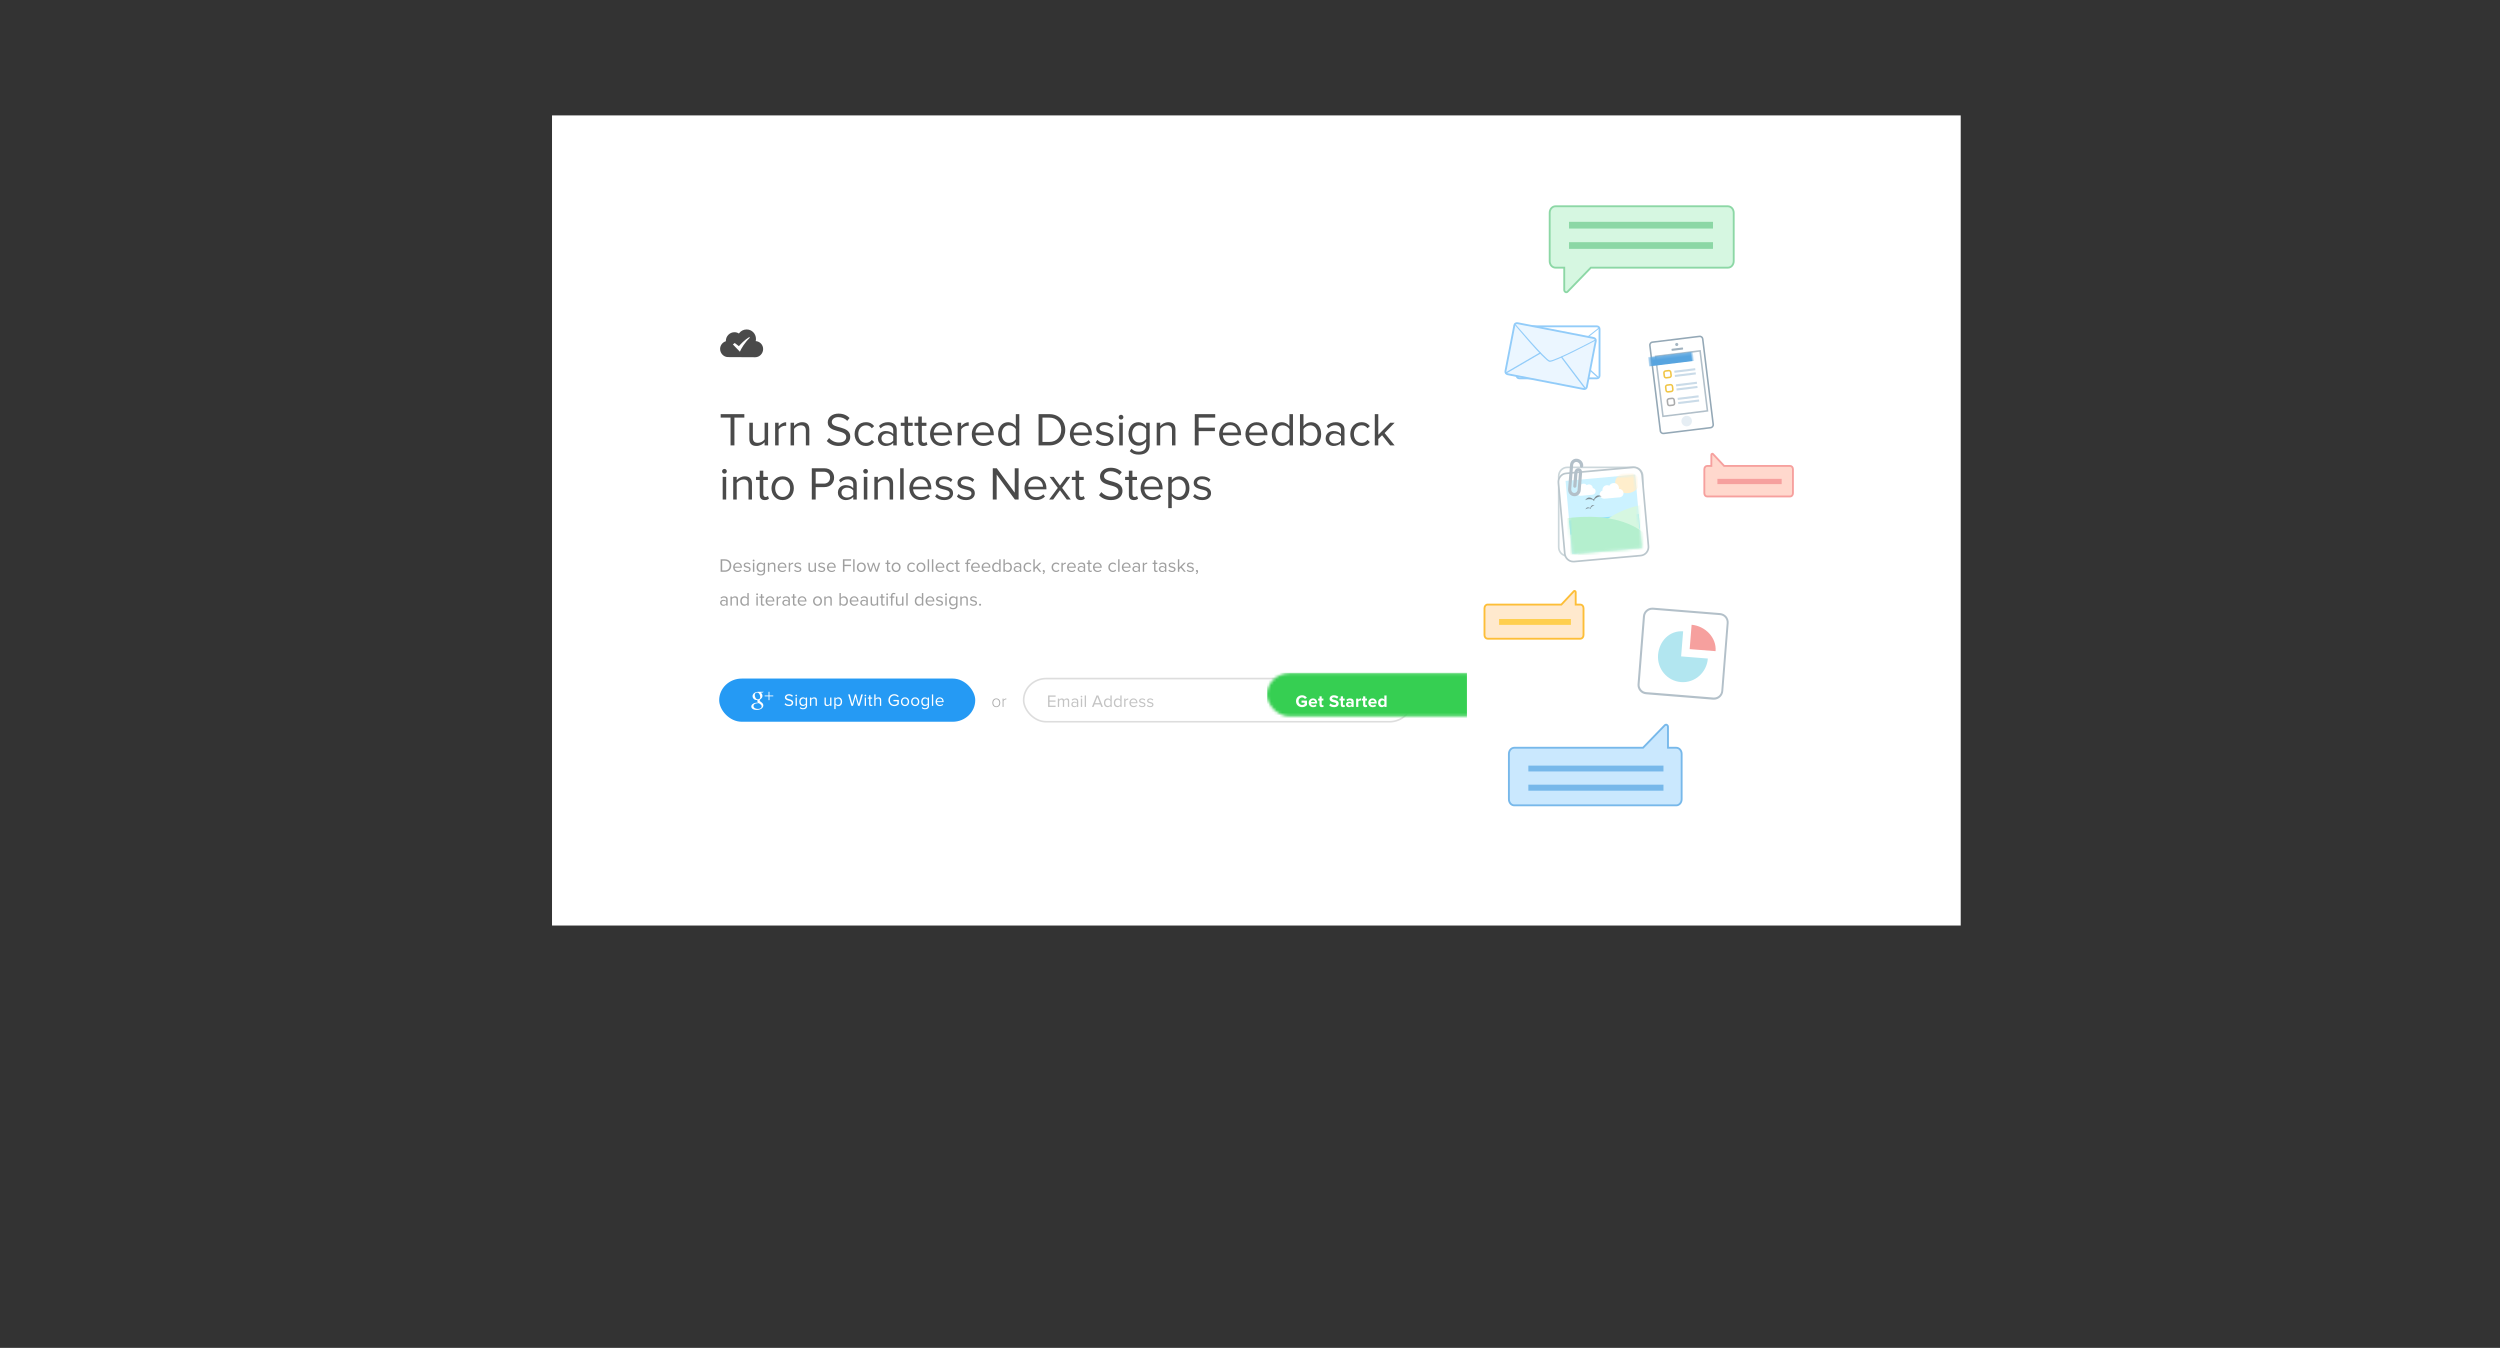 <?xml version="1.0" encoding="UTF-8" standalone="no"?>
<svg width="907px" height="489px" viewBox="0 0 907 489" version="1.1" xmlns="http://www.w3.org/2000/svg" xmlns:xlink="http://www.w3.org/1999/xlink" xmlns:sketch="http://www.bohemiancoding.com/sketch/ns">
    <rect x="0" y="0" width="907" height="489" fill="#333333" stroke="none"/>
    <!-- Generator: Sketch 3.5.2 (25235) - http://www.bohemiancoding.com/sketch -->
    <title>work-item-images</title>
    <desc>Created with Sketch.</desc>
    <defs>
        <rect id="path-1" x="0" y="0.29" width="511.074" height="293.914"></rect>
        <path id="path-3" d="M0.084,2.419 L25.333,0.141 L27.712,26.701 L2.463,28.978 L0.084,2.419 L0.084,2.419 Z"></path>
        <path id="path-5" d="M0.084,2.419 L25.333,0.141 L27.712,26.701 L2.463,28.978 L0.084,2.419 L0.084,2.419 Z"></path>
        <path id="path-7" d="M0.071,2.42 L25.32,0.143 L27.726,27.008 L2.477,29.285 L0.071,2.42 L0.071,2.42 Z"></path>
        <rect id="path-9" x="0.344" y="0.114" width="15.684" height="21.354"></rect>
        <rect id="path-11" x="0" y="0.158" width="140.912" height="15.669" rx="8.182"></rect>
    </defs>
    <g id="Welcome" stroke="none" stroke-width="1" fill="none" fill-rule="evenodd" sketch:type="MSPage">
        <g id="work-item-images" sketch:type="MSArtboardGroup">
            <g id="flow" sketch:type="MSLayerGroup" transform="translate(28.84, -29.87)">
                <g id="iMac" transform="translate(115.15, 28.736)">
                    <g id="screen" transform="translate(56.282, 42.713)">
                        <mask id="mask-2" sketch:name="Mask" fill="white">
                            <use xlink:href="#path-1"></use>
                        </mask>
                        <use id="Mask" fill="#FFFFFF" sketch:type="MSShapeGroup" xlink:href="#path-1"></use>
                        <g id="pre-chat-ui" mask="url(#mask-2)">
                            <g transform="translate(24, 33)">
                                <g id="hero-copy" transform="translate(36.645, 44.777)">
                                    <path d="M2.077,88.096 C3.489,88.096 4.399,87.122 4.399,85.829 C4.399,84.543 3.489,83.556 2.077,83.556 L0.53,83.556 L0.53,88.096 L2.077,88.096 Z M2.077,87.592 L1.093,87.592 L1.093,84.06 L2.077,84.06 C3.197,84.06 3.815,84.849 3.815,85.829 C3.815,86.803 3.177,87.592 2.077,87.592 L2.077,87.592 Z M6.748,88.177 C7.277,88.177 7.719,87.994 8.051,87.667 L7.807,87.333 C7.542,87.606 7.169,87.755 6.789,87.755 C6.083,87.755 5.655,87.238 5.614,86.619 L8.262,86.619 L8.262,86.489 C8.262,85.502 7.678,84.727 6.687,84.727 C5.75,84.727 5.071,85.496 5.071,86.449 C5.071,87.476 5.77,88.177 6.748,88.177 L6.748,88.177 Z M7.759,86.238 L5.607,86.238 C5.634,85.741 5.981,85.149 6.68,85.149 C7.427,85.149 7.752,85.754 7.759,86.238 L7.759,86.238 Z M10.128,88.177 C10.97,88.177 11.411,87.735 11.411,87.184 C11.411,85.904 9.382,86.374 9.382,85.659 C9.382,85.366 9.66,85.142 10.108,85.142 C10.536,85.142 10.889,85.319 11.086,85.557 L11.323,85.203 C11.065,84.938 10.672,84.727 10.108,84.727 C9.327,84.727 8.893,85.155 8.893,85.673 C8.893,86.891 10.923,86.401 10.923,87.197 C10.923,87.524 10.644,87.762 10.142,87.762 C9.694,87.762 9.28,87.544 9.063,87.293 L8.805,87.66 C9.137,88.007 9.585,88.177 10.128,88.177 L10.128,88.177 Z M12.498,84.339 C12.688,84.339 12.837,84.189 12.837,83.998 C12.837,83.808 12.688,83.651 12.498,83.651 C12.308,83.651 12.151,83.808 12.151,83.998 C12.151,84.189 12.308,84.339 12.498,84.339 L12.498,84.339 Z M12.749,88.096 L12.749,84.808 L12.24,84.808 L12.24,88.096 L12.749,88.096 Z M15.084,89.43 C15.885,89.43 16.652,89.09 16.652,88.048 L16.652,84.808 L16.143,84.808 L16.143,85.305 C15.878,84.944 15.478,84.727 15.037,84.727 C14.174,84.727 13.577,85.38 13.577,86.435 C13.577,87.497 14.181,88.137 15.037,88.137 C15.498,88.137 15.899,87.885 16.143,87.551 L16.143,88.048 C16.143,88.742 15.627,89.008 15.084,89.008 C14.616,89.008 14.29,88.885 14.018,88.565 L13.76,88.933 C14.154,89.321 14.534,89.43 15.084,89.43 L15.084,89.43 Z M15.166,87.681 C14.5,87.681 14.107,87.156 14.107,86.435 C14.107,85.707 14.5,85.183 15.166,85.183 C15.566,85.183 15.96,85.428 16.143,85.707 L16.143,87.15 C15.96,87.436 15.566,87.681 15.166,87.681 L15.166,87.681 Z M20.393,88.096 L20.393,85.788 C20.393,85.074 20.033,84.727 19.354,84.727 C18.858,84.727 18.41,85.006 18.18,85.285 L18.18,84.808 L17.67,84.808 L17.67,88.096 L18.18,88.096 L18.18,85.693 C18.377,85.428 18.75,85.183 19.15,85.183 C19.592,85.183 19.89,85.36 19.89,85.945 L19.89,88.096 L20.393,88.096 Z M22.904,88.177 C23.434,88.177 23.875,87.994 24.208,87.667 L23.963,87.333 C23.699,87.606 23.325,87.755 22.945,87.755 C22.239,87.755 21.811,87.238 21.771,86.619 L24.418,86.619 L24.418,86.489 C24.418,85.502 23.834,84.727 22.843,84.727 C21.907,84.727 21.228,85.496 21.228,86.449 C21.228,87.476 21.927,88.177 22.904,88.177 L22.904,88.177 Z M23.916,86.238 L21.764,86.238 C21.791,85.741 22.137,85.149 22.837,85.149 C23.583,85.149 23.909,85.754 23.916,86.238 L23.916,86.238 Z M25.749,88.096 L25.749,85.768 C25.898,85.502 26.326,85.244 26.645,85.244 C26.72,85.244 26.781,85.251 26.842,85.257 L26.842,84.733 C26.394,84.733 26.014,84.992 25.749,85.332 L25.749,84.808 L25.24,84.808 L25.24,88.096 L25.749,88.096 Z M28.525,88.177 C29.367,88.177 29.808,87.735 29.808,87.184 C29.808,85.904 27.779,86.374 27.779,85.659 C27.779,85.366 28.057,85.142 28.505,85.142 C28.933,85.142 29.286,85.319 29.483,85.557 L29.72,85.203 C29.462,84.938 29.068,84.727 28.505,84.727 C27.724,84.727 27.29,85.155 27.29,85.673 C27.29,86.891 29.32,86.401 29.32,87.197 C29.32,87.524 29.041,87.762 28.539,87.762 C28.091,87.762 27.677,87.544 27.46,87.293 L27.202,87.66 C27.534,88.007 27.982,88.177 28.525,88.177 L28.525,88.177 Z M35.117,88.096 L35.117,84.808 L34.608,84.808 L34.608,87.225 C34.418,87.49 34.038,87.721 33.644,87.721 C33.196,87.721 32.904,87.551 32.904,86.973 L32.904,84.808 L32.395,84.808 L32.395,87.129 C32.395,87.837 32.755,88.177 33.44,88.177 C33.929,88.177 34.357,87.919 34.608,87.633 L34.608,88.096 L35.117,88.096 Z M37.181,88.177 C38.022,88.177 38.464,87.735 38.464,87.184 C38.464,85.904 36.434,86.374 36.434,85.659 C36.434,85.366 36.712,85.142 37.16,85.142 C37.588,85.142 37.941,85.319 38.138,85.557 L38.375,85.203 C38.117,84.938 37.724,84.727 37.16,84.727 C36.38,84.727 35.945,85.155 35.945,85.673 C35.945,86.891 37.975,86.401 37.975,87.197 C37.975,87.524 37.697,87.762 37.194,87.762 C36.746,87.762 36.332,87.544 36.115,87.293 L35.857,87.66 C36.19,88.007 36.638,88.177 37.181,88.177 L37.181,88.177 Z M40.779,88.177 C41.308,88.177 41.749,87.994 42.082,87.667 L41.838,87.333 C41.573,87.606 41.199,87.755 40.819,87.755 C40.113,87.755 39.686,87.238 39.645,86.619 L42.292,86.619 L42.292,86.489 C42.292,85.502 41.709,84.727 40.717,84.727 C39.781,84.727 39.102,85.496 39.102,86.449 C39.102,87.476 39.801,88.177 40.779,88.177 L40.779,88.177 Z M41.79,86.238 L39.638,86.238 C39.665,85.741 40.011,85.149 40.711,85.149 C41.457,85.149 41.783,85.754 41.79,86.238 L41.79,86.238 Z M45.456,88.096 L45.456,86.027 L47.811,86.027 L47.811,85.523 L45.456,85.523 L45.456,84.06 L47.859,84.06 L47.859,83.556 L44.892,83.556 L44.892,88.096 L45.456,88.096 Z M49.122,88.096 L49.122,83.556 L48.613,83.556 L48.613,88.096 L49.122,88.096 Z M51.572,88.177 C52.57,88.177 53.195,87.402 53.195,86.449 C53.195,85.496 52.57,84.727 51.572,84.727 C50.574,84.727 49.95,85.496 49.95,86.449 C49.95,87.402 50.574,88.177 51.572,88.177 L51.572,88.177 Z M51.572,87.721 C50.873,87.721 50.486,87.122 50.486,86.449 C50.486,85.782 50.873,85.183 51.572,85.183 C52.272,85.183 52.658,85.782 52.658,86.449 C52.658,87.122 52.272,87.721 51.572,87.721 L51.572,87.721 Z M57.377,88.096 L58.422,84.808 L57.886,84.808 L57.085,87.429 L56.229,84.808 L55.788,84.808 L54.926,87.429 L54.125,84.808 L53.595,84.808 L54.641,88.096 L55.15,88.096 L56.005,85.455 L56.861,88.096 L57.377,88.096 Z M61.599,88.177 C61.891,88.177 62.074,88.089 62.203,87.966 L62.054,87.579 C61.986,87.653 61.857,87.721 61.708,87.721 C61.49,87.721 61.382,87.544 61.382,87.299 L61.382,85.257 L62.047,85.257 L62.047,84.808 L61.382,84.808 L61.382,83.91 L60.866,83.91 L60.866,84.808 L60.323,84.808 L60.323,85.257 L60.866,85.257 L60.866,87.408 C60.866,87.898 61.11,88.177 61.599,88.177 L61.599,88.177 Z M64.192,88.177 C65.19,88.177 65.815,87.402 65.815,86.449 C65.815,85.496 65.19,84.727 64.192,84.727 C63.194,84.727 62.57,85.496 62.57,86.449 C62.57,87.402 63.194,88.177 64.192,88.177 L64.192,88.177 Z M64.192,87.721 C63.493,87.721 63.106,87.122 63.106,86.449 C63.106,85.782 63.493,85.183 64.192,85.183 C64.891,85.183 65.278,85.782 65.278,86.449 C65.278,87.122 64.891,87.721 64.192,87.721 L64.192,87.721 Z M69.847,88.177 C70.444,88.177 70.797,87.932 71.049,87.606 L70.709,87.293 C70.492,87.585 70.214,87.721 69.874,87.721 C69.182,87.721 68.74,87.177 68.74,86.449 C68.74,85.72 69.182,85.183 69.874,85.183 C70.214,85.183 70.492,85.305 70.709,85.605 L71.049,85.298 C70.797,84.972 70.444,84.727 69.847,84.727 C68.869,84.727 68.211,85.475 68.211,86.449 C68.211,87.422 68.869,88.177 69.847,88.177 L69.847,88.177 Z M73.201,88.177 C74.198,88.177 74.823,87.402 74.823,86.449 C74.823,85.496 74.198,84.727 73.201,84.727 C72.203,84.727 71.578,85.496 71.578,86.449 C71.578,87.402 72.203,88.177 73.201,88.177 L73.201,88.177 Z M73.201,87.721 C72.501,87.721 72.114,87.122 72.114,86.449 C72.114,85.782 72.501,85.183 73.201,85.183 C73.9,85.183 74.287,85.782 74.287,86.449 C74.287,87.122 73.9,87.721 73.201,87.721 L73.201,87.721 Z M76.16,88.096 L76.16,83.556 L75.651,83.556 L75.651,88.096 L76.16,88.096 Z M77.688,88.096 L77.688,83.556 L77.179,83.556 L77.179,88.096 L77.688,88.096 Z M80.193,88.177 C80.722,88.177 81.163,87.994 81.496,87.667 L81.252,87.333 C80.987,87.606 80.614,87.755 80.233,87.755 C79.527,87.755 79.1,87.238 79.059,86.619 L81.707,86.619 L81.707,86.489 C81.707,85.502 81.123,84.727 80.132,84.727 C79.195,84.727 78.516,85.496 78.516,86.449 C78.516,87.476 79.215,88.177 80.193,88.177 L80.193,88.177 Z M81.204,86.238 L79.052,86.238 C79.079,85.741 79.426,85.149 80.125,85.149 C80.872,85.149 81.197,85.754 81.204,86.238 L81.204,86.238 Z M83.974,88.177 C84.571,88.177 84.924,87.932 85.175,87.606 L84.836,87.293 C84.619,87.585 84.34,87.721 84.001,87.721 C83.309,87.721 82.867,87.177 82.867,86.449 C82.867,85.72 83.309,85.183 84.001,85.183 C84.34,85.183 84.619,85.305 84.836,85.605 L85.175,85.298 C84.924,84.972 84.571,84.727 83.974,84.727 C82.996,84.727 82.338,85.475 82.338,86.449 C82.338,87.422 82.996,88.177 83.974,88.177 L83.974,88.177 Z M86.73,88.177 C87.022,88.177 87.205,88.089 87.334,87.966 L87.185,87.579 C87.117,87.653 86.988,87.721 86.839,87.721 C86.621,87.721 86.513,87.544 86.513,87.299 L86.513,85.257 L87.178,85.257 L87.178,84.808 L86.513,84.808 L86.513,83.91 L85.997,83.91 L85.997,84.808 L85.454,84.808 L85.454,85.257 L85.997,85.257 L85.997,87.408 C85.997,87.898 86.241,88.177 86.73,88.177 L86.73,88.177 Z M90.301,88.096 L90.301,85.257 L90.966,85.257 L90.966,84.808 L90.301,84.808 L90.301,84.556 C90.301,84.134 90.484,83.91 90.823,83.91 C90.986,83.91 91.115,83.971 91.224,84.066 L91.434,83.74 C91.231,83.549 91.007,83.488 90.742,83.488 C90.165,83.488 89.792,83.883 89.792,84.556 L89.792,84.808 L89.249,84.808 L89.249,85.257 L89.792,85.257 L89.792,88.096 L90.301,88.096 Z M93.064,88.177 C93.593,88.177 94.034,87.994 94.367,87.667 L94.123,87.333 C93.858,87.606 93.485,87.755 93.104,87.755 C92.398,87.755 91.971,87.238 91.93,86.619 L94.578,86.619 L94.578,86.489 C94.578,85.502 93.994,84.727 93.003,84.727 C92.066,84.727 91.387,85.496 91.387,86.449 C91.387,87.476 92.086,88.177 93.064,88.177 L93.064,88.177 Z M94.075,86.238 L91.923,86.238 C91.95,85.741 92.297,85.149 92.996,85.149 C93.743,85.149 94.068,85.754 94.075,86.238 L94.075,86.238 Z M96.886,88.177 C97.415,88.177 97.856,87.994 98.189,87.667 L97.945,87.333 C97.68,87.606 97.307,87.755 96.926,87.755 C96.22,87.755 95.793,87.238 95.752,86.619 L98.399,86.619 L98.399,86.489 C98.399,85.502 97.816,84.727 96.825,84.727 C95.888,84.727 95.209,85.496 95.209,86.449 C95.209,87.476 95.908,88.177 96.886,88.177 L96.886,88.177 Z M97.897,86.238 L95.745,86.238 C95.772,85.741 96.119,85.149 96.818,85.149 C97.564,85.149 97.89,85.754 97.897,86.238 L97.897,86.238 Z M102.106,88.096 L102.106,83.556 L101.597,83.556 L101.597,85.305 C101.332,84.944 100.932,84.727 100.49,84.727 C99.635,84.727 99.031,85.4 99.031,86.455 C99.031,87.524 99.635,88.177 100.49,88.177 C100.952,88.177 101.352,87.939 101.597,87.606 L101.597,88.096 L102.106,88.096 Z M100.619,87.721 C99.954,87.721 99.56,87.184 99.56,86.455 C99.56,85.727 99.954,85.183 100.619,85.183 C101.02,85.183 101.42,85.428 101.597,85.713 L101.597,87.197 C101.42,87.483 101.02,87.721 100.619,87.721 L100.619,87.721 Z M103.633,87.204 L103.633,85.713 C103.81,85.428 104.21,85.183 104.618,85.183 C105.276,85.183 105.67,85.727 105.67,86.455 C105.67,87.184 105.276,87.721 104.618,87.721 C104.21,87.721 103.81,87.49 103.633,87.204 L103.633,87.204 Z M103.633,88.096 L103.633,87.606 C103.878,87.939 104.278,88.177 104.74,88.177 C105.595,88.177 106.199,87.524 106.199,86.455 C106.199,85.4 105.602,84.727 104.74,84.727 C104.299,84.727 103.898,84.944 103.633,85.305 L103.633,83.556 L103.124,83.556 L103.124,88.096 L103.633,88.096 Z M109.587,88.096 L109.587,85.836 C109.587,85.04 109.017,84.727 108.317,84.727 C107.781,84.727 107.36,84.904 107.007,85.271 L107.245,85.625 C107.537,85.305 107.856,85.169 108.25,85.169 C108.725,85.169 109.078,85.421 109.078,85.856 L109.078,86.449 C108.813,86.149 108.44,86.006 107.992,86.006 C107.435,86.006 106.851,86.347 106.851,87.088 C106.851,87.803 107.442,88.177 107.992,88.177 C108.433,88.177 108.813,88.021 109.078,87.721 L109.078,88.096 L109.587,88.096 Z M108.182,87.81 C107.7,87.81 107.367,87.51 107.367,87.088 C107.367,86.673 107.7,86.374 108.182,86.374 C108.535,86.374 108.881,86.51 109.078,86.775 L109.078,87.402 C108.881,87.674 108.535,87.81 108.182,87.81 L108.182,87.81 Z M112.058,88.177 C112.655,88.177 113.008,87.932 113.26,87.606 L112.92,87.293 C112.703,87.585 112.425,87.721 112.085,87.721 C111.393,87.721 110.951,87.177 110.951,86.449 C110.951,85.72 111.393,85.183 112.085,85.183 C112.425,85.183 112.703,85.305 112.92,85.605 L113.26,85.298 C113.008,84.972 112.655,84.727 112.058,84.727 C111.08,84.727 110.422,85.475 110.422,86.449 C110.422,87.422 111.08,88.177 112.058,88.177 L112.058,88.177 Z M116.864,88.096 L115.405,86.299 L116.857,84.808 L116.213,84.808 L114.488,86.558 L114.488,83.556 L113.979,83.556 L113.979,88.096 L114.488,88.096 L114.488,87.156 L115.038,86.619 L116.213,88.096 L116.864,88.096 Z M118.154,87.932 C118.154,87.606 117.957,87.415 117.726,87.415 C117.523,87.415 117.367,87.585 117.367,87.783 C117.367,87.98 117.509,88.13 117.692,88.13 C117.726,88.13 117.774,88.123 117.787,88.116 C117.76,88.341 117.563,88.606 117.346,88.749 L117.604,88.96 C117.916,88.736 118.154,88.348 118.154,87.932 L118.154,87.932 Z M122.234,88.177 C122.831,88.177 123.184,87.932 123.436,87.606 L123.096,87.293 C122.879,87.585 122.601,87.721 122.261,87.721 C121.569,87.721 121.127,87.177 121.127,86.449 C121.127,85.72 121.569,85.183 122.261,85.183 C122.601,85.183 122.879,85.305 123.096,85.605 L123.436,85.298 C123.184,84.972 122.831,84.727 122.234,84.727 C121.256,84.727 120.598,85.475 120.598,86.449 C120.598,87.422 121.256,88.177 122.234,88.177 L122.234,88.177 Z M124.664,88.096 L124.664,85.768 C124.814,85.502 125.241,85.244 125.56,85.244 C125.635,85.244 125.696,85.251 125.757,85.257 L125.757,84.733 C125.309,84.733 124.929,84.992 124.664,85.332 L124.664,84.808 L124.155,84.808 L124.155,88.096 L124.664,88.096 Z M127.882,88.177 C128.411,88.177 128.853,87.994 129.185,87.667 L128.941,87.333 C128.676,87.606 128.303,87.755 127.923,87.755 C127.217,87.755 126.789,87.238 126.748,86.619 L129.396,86.619 L129.396,86.489 C129.396,85.502 128.812,84.727 127.821,84.727 C126.884,84.727 126.205,85.496 126.205,86.449 C126.205,87.476 126.904,88.177 127.882,88.177 L127.882,88.177 Z M128.893,86.238 L126.742,86.238 C126.769,85.741 127.115,85.149 127.814,85.149 C128.561,85.149 128.887,85.754 128.893,86.238 L128.893,86.238 Z M132.777,88.096 L132.777,85.836 C132.777,85.04 132.206,84.727 131.507,84.727 C130.971,84.727 130.55,84.904 130.197,85.271 L130.434,85.625 C130.726,85.305 131.045,85.169 131.439,85.169 C131.914,85.169 132.267,85.421 132.267,85.856 L132.267,86.449 C132.003,86.149 131.629,86.006 131.181,86.006 C130.625,86.006 130.041,86.347 130.041,87.088 C130.041,87.803 130.631,88.177 131.181,88.177 C131.622,88.177 132.003,88.021 132.267,87.721 L132.267,88.096 L132.777,88.096 Z M131.371,87.81 C130.889,87.81 130.557,87.51 130.557,87.088 C130.557,86.673 130.889,86.374 131.371,86.374 C131.724,86.374 132.07,86.51 132.267,86.775 L132.267,87.402 C132.07,87.674 131.724,87.81 131.371,87.81 L131.371,87.81 Z M134.637,88.177 C134.928,88.177 135.112,88.089 135.241,87.966 L135.091,87.579 C135.023,87.653 134.895,87.721 134.745,87.721 C134.528,87.721 134.419,87.544 134.419,87.299 L134.419,85.257 L135.085,85.257 L135.085,84.808 L134.419,84.808 L134.419,83.91 L133.903,83.91 L133.903,84.808 L133.36,84.808 L133.36,85.257 L133.903,85.257 L133.903,87.408 C133.903,87.898 134.148,88.177 134.637,88.177 L134.637,88.177 Z M137.284,88.177 C137.814,88.177 138.255,87.994 138.587,87.667 L138.343,87.333 C138.078,87.606 137.705,87.755 137.325,87.755 C136.619,87.755 136.191,87.238 136.15,86.619 L138.798,86.619 L138.798,86.489 C138.798,85.502 138.214,84.727 137.223,84.727 C136.286,84.727 135.607,85.496 135.607,86.449 C135.607,87.476 136.307,88.177 137.284,88.177 L137.284,88.177 Z M138.296,86.238 L136.144,86.238 C136.171,85.741 136.517,85.149 137.216,85.149 C137.963,85.149 138.289,85.754 138.296,86.238 L138.296,86.238 Z M142.823,88.177 C143.421,88.177 143.774,87.932 144.025,87.606 L143.686,87.293 C143.468,87.585 143.19,87.721 142.851,87.721 C142.158,87.721 141.717,87.177 141.717,86.449 C141.717,85.72 142.158,85.183 142.851,85.183 C143.19,85.183 143.468,85.305 143.686,85.605 L144.025,85.298 C143.774,84.972 143.421,84.727 142.823,84.727 C141.846,84.727 141.187,85.475 141.187,86.449 C141.187,87.422 141.846,88.177 142.823,88.177 L142.823,88.177 Z M145.254,88.096 L145.254,83.556 L144.745,83.556 L144.745,88.096 L145.254,88.096 Z M147.759,88.177 C148.288,88.177 148.73,87.994 149.062,87.667 L148.818,87.333 C148.553,87.606 148.18,87.755 147.799,87.755 C147.093,87.755 146.666,87.238 146.625,86.619 L149.273,86.619 L149.273,86.489 C149.273,85.502 148.689,84.727 147.698,84.727 C146.761,84.727 146.082,85.496 146.082,86.449 C146.082,87.476 146.781,88.177 147.759,88.177 L147.759,88.177 Z M148.77,86.238 L146.618,86.238 C146.645,85.741 146.992,85.149 147.691,85.149 C148.438,85.149 148.763,85.754 148.77,86.238 L148.77,86.238 Z M152.653,88.096 L152.653,85.836 C152.653,85.04 152.083,84.727 151.384,84.727 C150.848,84.727 150.427,84.904 150.074,85.271 L150.311,85.625 C150.603,85.305 150.922,85.169 151.316,85.169 C151.791,85.169 152.144,85.421 152.144,85.856 L152.144,86.449 C151.879,86.149 151.506,86.006 151.058,86.006 C150.501,86.006 149.917,86.347 149.917,87.088 C149.917,87.803 150.508,88.177 151.058,88.177 C151.499,88.177 151.879,88.021 152.144,87.721 L152.144,88.096 L152.653,88.096 Z M151.248,87.81 C150.766,87.81 150.433,87.51 150.433,87.088 C150.433,86.673 150.766,86.374 151.248,86.374 C151.601,86.374 151.947,86.51 152.144,86.775 L152.144,87.402 C151.947,87.674 151.601,87.81 151.248,87.81 L151.248,87.81 Z M154.187,88.096 L154.187,85.768 C154.337,85.502 154.764,85.244 155.084,85.244 C155.158,85.244 155.219,85.251 155.28,85.257 L155.28,84.733 C154.832,84.733 154.452,84.992 154.187,85.332 L154.187,84.808 L153.678,84.808 L153.678,88.096 L154.187,88.096 Z M158.512,88.177 C158.804,88.177 158.987,88.089 159.116,87.966 L158.967,87.579 C158.899,87.653 158.77,87.721 158.62,87.721 C158.403,87.721 158.295,87.544 158.295,87.299 L158.295,85.257 L158.96,85.257 L158.96,84.808 L158.295,84.808 L158.295,83.91 L157.779,83.91 L157.779,84.808 L157.236,84.808 L157.236,85.257 L157.779,85.257 L157.779,87.408 C157.779,87.898 158.023,88.177 158.512,88.177 L158.512,88.177 Z M162.232,88.096 L162.232,85.836 C162.232,85.04 161.662,84.727 160.962,84.727 C160.426,84.727 160.005,84.904 159.652,85.271 L159.89,85.625 C160.182,85.305 160.501,85.169 160.895,85.169 C161.37,85.169 161.723,85.421 161.723,85.856 L161.723,86.449 C161.458,86.149 161.085,86.006 160.637,86.006 C160.08,86.006 159.496,86.347 159.496,87.088 C159.496,87.803 160.087,88.177 160.637,88.177 C161.078,88.177 161.458,88.021 161.723,87.721 L161.723,88.096 L162.232,88.096 Z M160.827,87.81 C160.345,87.81 160.012,87.51 160.012,87.088 C160.012,86.673 160.345,86.374 160.827,86.374 C161.18,86.374 161.526,86.51 161.723,86.775 L161.723,87.402 C161.526,87.674 161.18,87.81 160.827,87.81 L160.827,87.81 Z M164.302,88.177 C165.144,88.177 165.585,87.735 165.585,87.184 C165.585,85.904 163.556,86.374 163.556,85.659 C163.556,85.366 163.834,85.142 164.282,85.142 C164.71,85.142 165.063,85.319 165.26,85.557 L165.497,85.203 C165.239,84.938 164.845,84.727 164.282,84.727 C163.501,84.727 163.067,85.155 163.067,85.673 C163.067,86.891 165.097,86.401 165.097,87.197 C165.097,87.524 164.818,87.762 164.316,87.762 C163.868,87.762 163.454,87.544 163.237,87.293 L162.979,87.66 C163.311,88.007 163.759,88.177 164.302,88.177 L164.302,88.177 Z M169.299,88.096 L167.839,86.299 L169.292,84.808 L168.647,84.808 L166.923,86.558 L166.923,83.556 L166.414,83.556 L166.414,88.096 L166.923,88.096 L166.923,87.156 L167.473,86.619 L168.647,88.096 L169.299,88.096 Z M170.948,88.177 C171.79,88.177 172.231,87.735 172.231,87.184 C172.231,85.904 170.202,86.374 170.202,85.659 C170.202,85.366 170.48,85.142 170.928,85.142 C171.356,85.142 171.709,85.319 171.905,85.557 L172.143,85.203 C171.885,84.938 171.491,84.727 170.928,84.727 C170.147,84.727 169.713,85.155 169.713,85.673 C169.713,86.891 171.743,86.401 171.743,87.197 C171.743,87.524 171.464,87.762 170.962,87.762 C170.514,87.762 170.1,87.544 169.883,87.293 L169.625,87.66 C169.957,88.007 170.405,88.177 170.948,88.177 L170.948,88.177 Z M173.745,87.932 C173.745,87.606 173.548,87.415 173.317,87.415 C173.114,87.415 172.958,87.585 172.958,87.783 C172.958,87.98 173.1,88.13 173.284,88.13 C173.317,88.13 173.365,88.123 173.379,88.116 C173.351,88.341 173.155,88.606 172.937,88.749 L173.195,88.96 C173.508,88.736 173.745,88.348 173.745,87.932 L173.745,87.932 Z M3.068,100.348 L3.068,98.088 C3.068,97.291 2.498,96.978 1.799,96.978 C1.263,96.978 0.842,97.155 0.489,97.523 L0.726,97.877 C1.018,97.557 1.337,97.421 1.731,97.421 C2.206,97.421 2.559,97.673 2.559,98.108 L2.559,98.7 C2.295,98.401 1.921,98.258 1.473,98.258 C0.916,98.258 0.333,98.598 0.333,99.34 C0.333,100.055 0.923,100.429 1.473,100.429 C1.914,100.429 2.295,100.273 2.559,99.973 L2.559,100.348 L3.068,100.348 Z M1.663,100.062 C1.181,100.062 0.849,99.762 0.849,99.34 C0.849,98.925 1.181,98.626 1.663,98.626 C2.016,98.626 2.362,98.762 2.559,99.027 L2.559,99.653 C2.362,99.926 2.016,100.062 1.663,100.062 L1.663,100.062 Z M6.816,100.348 L6.816,98.04 C6.816,97.326 6.456,96.978 5.777,96.978 C5.281,96.978 4.833,97.257 4.603,97.537 L4.603,97.06 L4.093,97.06 L4.093,100.348 L4.603,100.348 L4.603,97.945 C4.799,97.679 5.173,97.434 5.573,97.434 C6.015,97.434 6.313,97.611 6.313,98.197 L6.313,100.348 L6.816,100.348 Z M10.726,100.348 L10.726,95.808 L10.217,95.808 L10.217,97.557 C9.952,97.196 9.551,96.978 9.11,96.978 C8.255,96.978 7.651,97.652 7.651,98.707 C7.651,99.776 8.255,100.429 9.11,100.429 C9.572,100.429 9.972,100.191 10.217,99.858 L10.217,100.348 L10.726,100.348 Z M9.239,99.973 C8.574,99.973 8.18,99.436 8.18,98.707 C8.18,97.979 8.574,97.434 9.239,97.434 C9.64,97.434 10.04,97.679 10.217,97.965 L10.217,99.449 C10.04,99.735 9.64,99.973 9.239,99.973 L9.239,99.973 Z M13.76,96.59 C13.95,96.59 14.1,96.441 14.1,96.25 C14.1,96.059 13.95,95.903 13.76,95.903 C13.57,95.903 13.414,96.059 13.414,96.25 C13.414,96.441 13.57,96.59 13.76,96.59 L13.76,96.59 Z M14.011,100.348 L14.011,97.06 L13.502,97.06 L13.502,100.348 L14.011,100.348 Z M15.865,100.429 C16.157,100.429 16.34,100.341 16.469,100.218 L16.32,99.83 C16.252,99.905 16.123,99.973 15.973,99.973 C15.756,99.973 15.648,99.796 15.648,99.551 L15.648,97.509 L16.313,97.509 L16.313,97.06 L15.648,97.06 L15.648,96.162 L15.132,96.162 L15.132,97.06 L14.589,97.06 L14.589,97.509 L15.132,97.509 L15.132,99.66 C15.132,100.15 15.376,100.429 15.865,100.429 L15.865,100.429 Z M18.512,100.429 C19.042,100.429 19.483,100.246 19.816,99.919 L19.571,99.585 C19.307,99.858 18.933,100.007 18.553,100.007 C17.847,100.007 17.419,99.49 17.379,98.871 L20.026,98.871 L20.026,98.741 C20.026,97.754 19.442,96.978 18.451,96.978 C17.514,96.978 16.836,97.748 16.836,98.7 C16.836,99.728 17.535,100.429 18.512,100.429 L18.512,100.429 Z M19.524,98.489 L17.372,98.489 C17.399,97.993 17.745,97.4 18.444,97.4 C19.191,97.4 19.517,98.006 19.524,98.489 L19.524,98.489 Z M21.357,100.348 L21.357,98.02 C21.506,97.754 21.934,97.496 22.253,97.496 C22.327,97.496 22.389,97.502 22.45,97.509 L22.45,96.985 C22.002,96.985 21.621,97.244 21.357,97.584 L21.357,97.06 L20.848,97.06 L20.848,100.348 L21.357,100.348 Z M25.647,100.348 L25.647,98.088 C25.647,97.291 25.077,96.978 24.378,96.978 C23.841,96.978 23.42,97.155 23.067,97.523 L23.305,97.877 C23.597,97.557 23.916,97.421 24.31,97.421 C24.785,97.421 25.138,97.673 25.138,98.108 L25.138,98.7 C24.873,98.401 24.5,98.258 24.052,98.258 C23.495,98.258 22.911,98.598 22.911,99.34 C22.911,100.055 23.502,100.429 24.052,100.429 C24.493,100.429 24.873,100.273 25.138,99.973 L25.138,100.348 L25.647,100.348 Z M24.242,100.062 C23.76,100.062 23.427,99.762 23.427,99.34 C23.427,98.925 23.76,98.626 24.242,98.626 C24.595,98.626 24.941,98.762 25.138,99.027 L25.138,99.653 C24.941,99.926 24.595,100.062 24.242,100.062 L24.242,100.062 Z M27.507,100.429 C27.799,100.429 27.982,100.341 28.111,100.218 L27.962,99.83 C27.894,99.905 27.765,99.973 27.616,99.973 C27.398,99.973 27.29,99.796 27.29,99.551 L27.29,97.509 L27.955,97.509 L27.955,97.06 L27.29,97.06 L27.29,96.162 L26.774,96.162 L26.774,97.06 L26.231,97.06 L26.231,97.509 L26.774,97.509 L26.774,99.66 C26.774,100.15 27.018,100.429 27.507,100.429 L27.507,100.429 Z M30.155,100.429 C30.684,100.429 31.125,100.246 31.458,99.919 L31.214,99.585 C30.949,99.858 30.575,100.007 30.195,100.007 C29.489,100.007 29.062,99.49 29.021,98.871 L31.668,98.871 L31.668,98.741 C31.668,97.754 31.085,96.978 30.093,96.978 C29.157,96.978 28.478,97.748 28.478,98.7 C28.478,99.728 29.177,100.429 30.155,100.429 L30.155,100.429 Z M31.166,98.489 L29.014,98.489 C29.041,97.993 29.387,97.4 30.087,97.4 C30.833,97.4 31.159,98.006 31.166,98.489 L31.166,98.489 Z M35.68,100.429 C36.678,100.429 37.303,99.653 37.303,98.7 C37.303,97.748 36.678,96.978 35.68,96.978 C34.683,96.978 34.058,97.748 34.058,98.7 C34.058,99.653 34.683,100.429 35.68,100.429 L35.68,100.429 Z M35.68,99.973 C34.981,99.973 34.594,99.374 34.594,98.7 C34.594,98.033 34.981,97.434 35.68,97.434 C36.38,97.434 36.767,98.033 36.767,98.7 C36.767,99.374 36.38,99.973 35.68,99.973 L35.68,99.973 Z M40.853,100.348 L40.853,98.04 C40.853,97.326 40.493,96.978 39.815,96.978 C39.319,96.978 38.871,97.257 38.64,97.537 L38.64,97.06 L38.131,97.06 L38.131,100.348 L38.64,100.348 L38.64,97.945 C38.837,97.679 39.21,97.434 39.611,97.434 C40.052,97.434 40.351,97.611 40.351,98.197 L40.351,100.348 L40.853,100.348 Z M44.146,99.456 L44.146,97.965 C44.322,97.679 44.723,97.434 45.13,97.434 C45.789,97.434 46.182,97.979 46.182,98.707 C46.182,99.436 45.789,99.973 45.13,99.973 C44.723,99.973 44.322,99.742 44.146,99.456 L44.146,99.456 Z M44.146,100.348 L44.146,99.858 C44.39,100.191 44.791,100.429 45.252,100.429 C46.108,100.429 46.712,99.776 46.712,98.707 C46.712,97.652 46.114,96.978 45.252,96.978 C44.811,96.978 44.41,97.196 44.146,97.557 L44.146,95.808 L43.637,95.808 L43.637,100.348 L44.146,100.348 Z M49.027,100.429 C49.556,100.429 49.997,100.246 50.33,99.919 L50.086,99.585 C49.821,99.858 49.448,100.007 49.067,100.007 C48.361,100.007 47.934,99.49 47.893,98.871 L50.54,98.871 L50.54,98.741 C50.54,97.754 49.957,96.978 48.966,96.978 C48.029,96.978 47.35,97.748 47.35,98.7 C47.35,99.728 48.049,100.429 49.027,100.429 L49.027,100.429 Z M50.038,98.489 L47.886,98.489 C47.913,97.993 48.26,97.4 48.959,97.4 C49.705,97.4 50.031,98.006 50.038,98.489 L50.038,98.489 Z M53.921,100.348 L53.921,98.088 C53.921,97.291 53.351,96.978 52.652,96.978 C52.115,96.978 51.695,97.155 51.342,97.523 L51.579,97.877 C51.871,97.557 52.19,97.421 52.584,97.421 C53.059,97.421 53.412,97.673 53.412,98.108 L53.412,98.7 C53.147,98.401 52.774,98.258 52.326,98.258 C51.769,98.258 51.185,98.598 51.185,99.34 C51.185,100.055 51.776,100.429 52.326,100.429 C52.767,100.429 53.147,100.273 53.412,99.973 L53.412,100.348 L53.921,100.348 Z M52.516,100.062 C52.034,100.062 51.701,99.762 51.701,99.34 C51.701,98.925 52.034,98.626 52.516,98.626 C52.869,98.626 53.215,98.762 53.412,99.027 L53.412,99.653 C53.215,99.926 52.869,100.062 52.516,100.062 L52.516,100.062 Z M57.668,100.348 L57.668,97.06 L57.159,97.06 L57.159,99.476 C56.969,99.742 56.589,99.973 56.195,99.973 C55.747,99.973 55.455,99.803 55.455,99.225 L55.455,97.06 L54.946,97.06 L54.946,99.381 C54.946,100.089 55.306,100.429 55.992,100.429 C56.48,100.429 56.908,100.171 57.159,99.885 L57.159,100.348 L57.668,100.348 Z M59.522,100.429 C59.814,100.429 59.997,100.341 60.126,100.218 L59.977,99.83 C59.909,99.905 59.78,99.973 59.63,99.973 C59.413,99.973 59.304,99.796 59.304,99.551 L59.304,97.509 L59.97,97.509 L59.97,97.06 L59.304,97.06 L59.304,96.162 L58.789,96.162 L58.789,97.06 L58.245,97.06 L58.245,97.509 L58.789,97.509 L58.789,99.66 C58.789,100.15 59.033,100.429 59.522,100.429 L59.522,100.429 Z M60.94,96.59 C61.131,96.59 61.28,96.441 61.28,96.25 C61.28,96.059 61.131,95.903 60.94,95.903 C60.75,95.903 60.594,96.059 60.594,96.25 C60.594,96.441 60.75,96.59 60.94,96.59 L60.94,96.59 Z M61.192,100.348 L61.192,97.06 L60.683,97.06 L60.683,100.348 L61.192,100.348 Z M62.862,100.348 L62.862,97.509 L63.527,97.509 L63.527,97.06 L62.862,97.06 L62.862,96.808 C62.862,96.386 63.045,96.162 63.384,96.162 C63.547,96.162 63.676,96.223 63.785,96.318 L63.995,95.991 C63.792,95.801 63.568,95.74 63.303,95.74 C62.726,95.74 62.352,96.134 62.352,96.808 L62.352,97.06 L61.809,97.06 L61.809,97.509 L62.352,97.509 L62.352,100.348 L62.862,100.348 Z M66.86,100.348 L66.86,97.06 L66.351,97.06 L66.351,99.476 C66.161,99.742 65.781,99.973 65.387,99.973 C64.939,99.973 64.647,99.803 64.647,99.225 L64.647,97.06 L64.138,97.06 L64.138,99.381 C64.138,100.089 64.498,100.429 65.183,100.429 C65.672,100.429 66.1,100.171 66.351,99.885 L66.351,100.348 L66.86,100.348 Z M68.387,100.348 L68.387,95.808 L67.878,95.808 L67.878,100.348 L68.387,100.348 Z M74.049,100.348 L74.049,95.808 L73.54,95.808 L73.54,97.557 C73.275,97.196 72.875,96.978 72.433,96.978 C71.578,96.978 70.974,97.652 70.974,98.707 C70.974,99.776 71.578,100.429 72.433,100.429 C72.895,100.429 73.296,100.191 73.54,99.858 L73.54,100.348 L74.049,100.348 Z M72.562,99.973 C71.897,99.973 71.503,99.436 71.503,98.707 C71.503,97.979 71.897,97.434 72.562,97.434 C72.963,97.434 73.363,97.679 73.54,97.965 L73.54,99.449 C73.363,99.735 72.963,99.973 72.562,99.973 L72.562,99.973 Z M76.554,100.429 C77.084,100.429 77.525,100.246 77.857,99.919 L77.613,99.585 C77.348,99.858 76.975,100.007 76.595,100.007 C75.889,100.007 75.461,99.49 75.42,98.871 L78.068,98.871 L78.068,98.741 C78.068,97.754 77.484,96.978 76.493,96.978 C75.556,96.978 74.877,97.748 74.877,98.7 C74.877,99.728 75.577,100.429 76.554,100.429 L76.554,100.429 Z M77.566,98.489 L75.414,98.489 C75.441,97.993 75.787,97.4 76.486,97.4 C77.233,97.4 77.559,98.006 77.566,98.489 L77.566,98.489 Z M79.935,100.429 C80.777,100.429 81.218,99.987 81.218,99.436 C81.218,98.156 79.188,98.626 79.188,97.911 C79.188,97.618 79.466,97.394 79.914,97.394 C80.342,97.394 80.695,97.571 80.892,97.809 L81.13,97.455 C80.872,97.189 80.478,96.978 79.914,96.978 C79.134,96.978 78.699,97.407 78.699,97.924 C78.699,99.143 80.729,98.653 80.729,99.449 C80.729,99.776 80.451,100.014 79.948,100.014 C79.5,100.014 79.086,99.796 78.869,99.544 L78.611,99.912 C78.944,100.259 79.392,100.429 79.935,100.429 L79.935,100.429 Z M82.304,96.59 C82.494,96.59 82.643,96.441 82.643,96.25 C82.643,96.059 82.494,95.903 82.304,95.903 C82.114,95.903 81.958,96.059 81.958,96.25 C81.958,96.441 82.114,96.59 82.304,96.59 L82.304,96.59 Z M82.555,100.348 L82.555,97.06 L82.046,97.06 L82.046,100.348 L82.555,100.348 Z M84.89,101.682 C85.691,101.682 86.458,101.341 86.458,100.3 L86.458,97.06 L85.949,97.06 L85.949,97.557 C85.685,97.196 85.284,96.978 84.843,96.978 C83.981,96.978 83.383,97.632 83.383,98.687 C83.383,99.749 83.987,100.388 84.843,100.388 C85.304,100.388 85.705,100.137 85.949,99.803 L85.949,100.3 C85.949,100.994 85.433,101.26 84.89,101.26 C84.422,101.26 84.096,101.137 83.825,100.817 L83.567,101.185 C83.96,101.573 84.34,101.682 84.89,101.682 L84.89,101.682 Z M84.972,99.932 C84.307,99.932 83.913,99.408 83.913,98.687 C83.913,97.959 84.307,97.434 84.972,97.434 C85.372,97.434 85.766,97.679 85.949,97.959 L85.949,99.402 C85.766,99.687 85.372,99.932 84.972,99.932 L84.972,99.932 Z M90.199,100.348 L90.199,98.04 C90.199,97.326 89.839,96.978 89.16,96.978 C88.665,96.978 88.217,97.257 87.986,97.537 L87.986,97.06 L87.477,97.06 L87.477,100.348 L87.986,100.348 L87.986,97.945 C88.183,97.679 88.556,97.434 88.957,97.434 C89.398,97.434 89.697,97.611 89.697,98.197 L89.697,100.348 L90.199,100.348 Z M92.269,100.429 C93.111,100.429 93.552,99.987 93.552,99.436 C93.552,98.156 91.523,98.626 91.523,97.911 C91.523,97.618 91.801,97.394 92.249,97.394 C92.677,97.394 93.03,97.571 93.227,97.809 L93.464,97.455 C93.206,97.189 92.813,96.978 92.249,96.978 C91.468,96.978 91.034,97.407 91.034,97.924 C91.034,99.143 93.064,98.653 93.064,99.449 C93.064,99.776 92.785,100.014 92.283,100.014 C91.835,100.014 91.421,99.796 91.204,99.544 L90.946,99.912 C91.278,100.259 91.726,100.429 92.269,100.429 L92.269,100.429 Z M94.652,100.416 C94.856,100.416 95.026,100.246 95.026,100.041 C95.026,99.837 94.856,99.667 94.652,99.667 C94.449,99.667 94.279,99.837 94.279,100.041 C94.279,100.246 94.449,100.416 94.652,100.416 L94.652,100.416 Z" id="H2" fill="#9F9F9F" sketch:type="MSShapeGroup"></path>
                                    <path d="M5.533,42.241 L5.533,32.15 L9.131,32.15 L9.131,30.891 L0.543,30.891 L0.543,32.15 L4.124,32.15 L4.124,42.241 L5.533,42.241 Z M17.752,42.241 L17.752,34.022 L16.479,34.022 L16.479,40.062 C16.004,40.726 15.054,41.305 14.069,41.305 C12.949,41.305 12.219,40.879 12.219,39.433 L12.219,34.022 L10.946,34.022 L10.946,39.824 C10.946,41.594 11.846,42.445 13.56,42.445 C14.782,42.445 15.851,41.798 16.479,41.083 L16.479,42.241 L17.752,42.241 Z M21.57,42.241 L21.57,36.421 C21.944,35.757 23.013,35.111 23.811,35.111 C23.997,35.111 24.15,35.128 24.303,35.145 L24.303,33.834 C23.183,33.834 22.232,34.481 21.57,35.332 L21.57,34.022 L20.298,34.022 L20.298,42.241 L21.57,42.241 Z M32.704,42.241 L32.704,36.472 C32.704,34.685 31.804,33.817 30.107,33.817 C28.868,33.817 27.748,34.515 27.171,35.213 L27.171,34.022 L25.898,34.022 L25.898,42.241 L27.171,42.241 L27.171,36.234 C27.663,35.57 28.597,34.957 29.598,34.957 C30.701,34.957 31.448,35.4 31.448,36.863 L31.448,42.241 L32.704,42.241 Z M43.379,42.445 C46.433,42.445 47.554,40.743 47.554,39.109 C47.554,34.872 40.85,36.336 40.85,33.783 C40.85,32.711 41.834,31.98 43.175,31.98 C44.414,31.98 45.602,32.388 46.45,33.341 L47.299,32.303 C46.349,31.299 45.008,30.703 43.294,30.703 C41.054,30.703 39.39,31.997 39.39,33.868 C39.39,37.918 46.094,36.285 46.094,39.212 C46.094,40.096 45.449,41.185 43.43,41.185 C41.834,41.185 40.612,40.403 39.883,39.552 L39.034,40.641 C39.967,41.696 41.427,42.445 43.379,42.445 L43.379,42.445 Z M53.222,42.445 C54.715,42.445 55.598,41.832 56.226,41.015 L55.377,40.233 C54.834,40.964 54.138,41.305 53.29,41.305 C51.559,41.305 50.456,39.943 50.456,38.123 C50.456,36.302 51.559,34.957 53.29,34.957 C54.138,34.957 54.834,35.264 55.377,36.012 L56.226,35.247 C55.598,34.43 54.715,33.817 53.222,33.817 C50.778,33.817 49.132,35.689 49.132,38.123 C49.132,40.556 50.778,42.445 53.222,42.445 L53.222,42.445 Z M64.423,42.241 L64.423,36.591 C64.423,34.6 62.997,33.817 61.249,33.817 C59.909,33.817 58.856,34.26 57.974,35.179 L58.568,36.064 C59.298,35.264 60.095,34.923 61.08,34.923 C62.268,34.923 63.15,35.553 63.15,36.642 L63.15,38.123 C62.488,37.374 61.555,37.016 60.435,37.016 C59.043,37.016 57.584,37.867 57.584,39.722 C57.584,41.509 59.06,42.445 60.435,42.445 C61.538,42.445 62.488,42.053 63.15,41.305 L63.15,42.241 L64.423,42.241 Z M60.91,41.526 C59.705,41.526 58.873,40.777 58.873,39.722 C58.873,38.684 59.705,37.935 60.91,37.935 C61.792,37.935 62.658,38.276 63.15,38.939 L63.15,40.505 C62.658,41.185 61.792,41.526 60.91,41.526 L60.91,41.526 Z M69.073,42.445 C69.803,42.445 70.261,42.223 70.584,41.917 L70.21,40.947 C70.04,41.134 69.718,41.305 69.345,41.305 C68.802,41.305 68.53,40.862 68.53,40.25 L68.53,35.145 L70.193,35.145 L70.193,34.022 L68.53,34.022 L68.53,31.775 L67.24,31.775 L67.24,34.022 L65.883,34.022 L65.883,35.145 L67.24,35.145 L67.24,40.522 C67.24,41.747 67.851,42.445 69.073,42.445 L69.073,42.445 Z M74.063,42.445 C74.792,42.445 75.251,42.223 75.573,41.917 L75.2,40.947 C75.03,41.134 74.708,41.305 74.334,41.305 C73.791,41.305 73.52,40.862 73.52,40.25 L73.52,35.145 L75.183,35.145 L75.183,34.022 L73.52,34.022 L73.52,31.775 L72.23,31.775 L72.23,34.022 L70.872,34.022 L70.872,35.145 L72.23,35.145 L72.23,40.522 C72.23,41.747 72.841,42.445 74.063,42.445 L74.063,42.445 Z M80.681,42.445 C82.005,42.445 83.108,41.985 83.94,41.168 L83.329,40.335 C82.667,41.015 81.734,41.39 80.783,41.39 C79.018,41.39 77.949,40.096 77.847,38.548 L84.466,38.548 L84.466,38.225 C84.466,35.757 83.007,33.817 80.529,33.817 C78.187,33.817 76.49,35.74 76.49,38.123 C76.49,40.692 78.238,42.445 80.681,42.445 L80.681,42.445 Z M83.21,37.595 L77.83,37.595 C77.898,36.353 78.764,34.872 80.512,34.872 C82.379,34.872 83.193,36.387 83.21,37.595 L83.21,37.595 Z M87.792,42.241 L87.792,36.421 C88.166,35.757 89.235,35.111 90.033,35.111 C90.219,35.111 90.372,35.128 90.525,35.145 L90.525,33.834 C89.405,33.834 88.454,34.481 87.792,35.332 L87.792,34.022 L86.52,34.022 L86.52,42.241 L87.792,42.241 Z M95.837,42.445 C97.161,42.445 98.264,41.985 99.095,41.168 L98.484,40.335 C97.822,41.015 96.889,41.39 95.939,41.39 C94.174,41.39 93.104,40.096 93.003,38.548 L99.621,38.548 L99.621,38.225 C99.621,35.757 98.162,33.817 95.684,33.817 C93.342,33.817 91.645,35.74 91.645,38.123 C91.645,40.692 93.393,42.445 95.837,42.445 L95.837,42.445 Z M98.366,37.595 L92.986,37.595 C93.054,36.353 93.919,34.872 95.667,34.872 C97.534,34.872 98.349,36.387 98.366,37.595 L98.366,37.595 Z M108.888,42.241 L108.888,30.891 L107.615,30.891 L107.615,35.264 C106.953,34.362 105.952,33.817 104.849,33.817 C102.71,33.817 101.2,35.502 101.2,38.14 C101.2,40.811 102.71,42.445 104.849,42.445 C106.003,42.445 107.004,41.849 107.615,41.015 L107.615,42.241 L108.888,42.241 Z M105.171,41.305 C103.508,41.305 102.523,39.96 102.523,38.14 C102.523,36.319 103.508,34.957 105.171,34.957 C106.172,34.957 107.174,35.57 107.615,36.285 L107.615,39.994 C107.174,40.709 106.172,41.305 105.171,41.305 L105.171,41.305 Z M119.749,42.241 C123.279,42.241 125.554,39.807 125.554,36.574 C125.554,33.358 123.279,30.891 119.749,30.891 L115.88,30.891 L115.88,42.241 L119.749,42.241 Z M119.749,40.981 L117.289,40.981 L117.289,32.15 L119.749,32.15 C122.55,32.15 124.094,34.124 124.094,36.574 C124.094,39.007 122.499,40.981 119.749,40.981 L119.749,40.981 Z M131.426,42.445 C132.749,42.445 133.852,41.985 134.684,41.168 L134.073,40.335 C133.411,41.015 132.478,41.39 131.527,41.39 C129.762,41.39 128.693,40.096 128.591,38.548 L135.21,38.548 L135.21,38.225 C135.21,35.757 133.751,33.817 131.273,33.817 C128.931,33.817 127.234,35.74 127.234,38.123 C127.234,40.692 128.982,42.445 131.426,42.445 L131.426,42.445 Z M133.954,37.595 L128.574,37.595 C128.642,36.353 129.508,34.872 131.256,34.872 C133.123,34.872 133.937,36.387 133.954,37.595 L133.954,37.595 Z M139.877,42.445 C141.982,42.445 143.085,41.339 143.085,39.96 C143.085,36.761 138.01,37.935 138.01,36.149 C138.01,35.417 138.706,34.855 139.826,34.855 C140.896,34.855 141.778,35.298 142.27,35.893 L142.864,35.009 C142.219,34.345 141.235,33.817 139.826,33.817 C137.875,33.817 136.789,34.889 136.789,36.183 C136.789,39.229 141.863,38.003 141.863,39.994 C141.863,40.811 141.167,41.407 139.911,41.407 C138.791,41.407 137.756,40.862 137.213,40.233 L136.568,41.151 C137.399,42.019 138.52,42.445 139.877,42.445 L139.877,42.445 Z M145.8,32.847 C146.275,32.847 146.649,32.473 146.649,31.997 C146.649,31.52 146.275,31.129 145.8,31.129 C145.325,31.129 144.935,31.52 144.935,31.997 C144.935,32.473 145.325,32.847 145.8,32.847 L145.8,32.847 Z M146.428,42.241 L146.428,34.022 L145.155,34.022 L145.155,42.241 L146.428,42.241 Z M152.266,45.576 C154.269,45.576 156.187,44.725 156.187,42.121 L156.187,34.022 L154.914,34.022 L154.914,35.264 C154.252,34.362 153.251,33.817 152.148,33.817 C149.992,33.817 148.499,35.451 148.499,38.089 C148.499,40.743 150.009,42.343 152.148,42.343 C153.302,42.343 154.303,41.713 154.914,40.879 L154.914,42.121 C154.914,43.857 153.624,44.521 152.266,44.521 C151.095,44.521 150.281,44.214 149.602,43.415 L148.957,44.334 C149.941,45.303 150.892,45.576 152.266,45.576 L152.266,45.576 Z M152.47,41.203 C150.807,41.203 149.822,39.892 149.822,38.089 C149.822,36.268 150.807,34.957 152.47,34.957 C153.471,34.957 154.456,35.57 154.914,36.268 L154.914,39.875 C154.456,40.59 153.471,41.203 152.47,41.203 L152.47,41.203 Z M165.538,42.241 L165.538,36.472 C165.538,34.685 164.638,33.817 162.941,33.817 C161.702,33.817 160.582,34.515 160.005,35.213 L160.005,34.022 L158.732,34.022 L158.732,42.241 L160.005,42.241 L160.005,36.234 C160.497,35.57 161.431,34.957 162.432,34.957 C163.535,34.957 164.282,35.4 164.282,36.863 L164.282,42.241 L165.538,42.241 Z M173.956,42.241 L173.956,37.068 L179.845,37.068 L179.845,35.808 L173.956,35.808 L173.956,32.15 L179.963,32.15 L179.963,30.891 L172.547,30.891 L172.547,42.241 L173.956,42.241 Z M185.564,42.445 C186.888,42.445 187.991,41.985 188.822,41.168 L188.211,40.335 C187.55,41.015 186.616,41.39 185.666,41.39 C183.901,41.39 182.832,40.096 182.73,38.548 L189.349,38.548 L189.349,38.225 C189.349,35.757 187.889,33.817 185.411,33.817 C183.069,33.817 181.372,35.74 181.372,38.123 C181.372,40.692 183.12,42.445 185.564,42.445 L185.564,42.445 Z M188.093,37.595 L182.713,37.595 C182.781,36.353 183.646,34.872 185.394,34.872 C187.261,34.872 188.076,36.387 188.093,37.595 L188.093,37.595 Z M195.119,42.445 C196.443,42.445 197.546,41.985 198.377,41.168 L197.766,40.335 C197.104,41.015 196.171,41.39 195.221,41.39 C193.456,41.39 192.386,40.096 192.285,38.548 L198.903,38.548 L198.903,38.225 C198.903,35.757 197.444,33.817 194.966,33.817 C192.624,33.817 190.927,35.74 190.927,38.123 C190.927,40.692 192.675,42.445 195.119,42.445 L195.119,42.445 Z M197.648,37.595 L192.268,37.595 C192.336,36.353 193.201,34.872 194.949,34.872 C196.816,34.872 197.631,36.387 197.648,37.595 L197.648,37.595 Z M208.17,42.241 L208.17,30.891 L206.897,30.891 L206.897,35.264 C206.235,34.362 205.234,33.817 204.131,33.817 C201.992,33.817 200.482,35.502 200.482,38.14 C200.482,40.811 201.992,42.445 204.131,42.445 C205.285,42.445 206.286,41.849 206.897,41.015 L206.897,42.241 L208.17,42.241 Z M204.453,41.305 C202.79,41.305 201.805,39.96 201.805,38.14 C201.805,36.319 202.79,34.957 204.453,34.957 C205.454,34.957 206.456,35.57 206.897,36.285 L206.897,39.994 C206.456,40.709 205.454,41.305 204.453,41.305 L204.453,41.305 Z M211.988,40.011 L211.988,36.285 C212.43,35.57 213.431,34.957 214.449,34.957 C216.095,34.957 217.08,36.319 217.08,38.14 C217.08,39.96 216.095,41.305 214.449,41.305 C213.431,41.305 212.43,40.726 211.988,40.011 L211.988,40.011 Z M211.988,42.241 L211.988,41.015 C212.599,41.849 213.601,42.445 214.755,42.445 C216.893,42.445 218.403,40.811 218.403,38.14 C218.403,35.502 216.91,33.817 214.755,33.817 C213.651,33.817 212.65,34.362 211.988,35.264 L211.988,30.891 L210.715,30.891 L210.715,42.241 L211.988,42.241 Z M226.872,42.241 L226.872,36.591 C226.872,34.6 225.446,33.817 223.698,33.817 C222.358,33.817 221.305,34.26 220.423,35.179 L221.017,36.064 C221.747,35.264 222.544,34.923 223.529,34.923 C224.717,34.923 225.599,35.553 225.599,36.642 L225.599,38.123 C224.937,37.374 224.004,37.016 222.884,37.016 C221.492,37.016 220.033,37.867 220.033,39.722 C220.033,41.509 221.509,42.445 222.884,42.445 C223.987,42.445 224.937,42.053 225.599,41.305 L225.599,42.241 L226.872,42.241 Z M223.359,41.526 C222.154,41.526 221.322,40.777 221.322,39.722 C221.322,38.684 222.154,37.935 223.359,37.935 C224.242,37.935 225.107,38.276 225.599,38.939 L225.599,40.505 C225.107,41.185 224.242,41.526 223.359,41.526 L223.359,41.526 Z M233.05,42.445 C234.543,42.445 235.426,41.832 236.054,41.015 L235.205,40.233 C234.662,40.964 233.966,41.305 233.117,41.305 C231.386,41.305 230.283,39.943 230.283,38.123 C230.283,36.302 231.386,34.957 233.117,34.957 C233.966,34.957 234.662,35.264 235.205,36.012 L236.054,35.247 C235.426,34.43 234.543,33.817 233.05,33.817 C230.606,33.817 228.96,35.689 228.96,38.123 C228.96,40.556 230.606,42.445 233.05,42.445 L233.05,42.445 Z M245.065,42.241 L241.416,37.748 L245.048,34.022 L243.436,34.022 L239.125,38.395 L239.125,30.891 L237.852,30.891 L237.852,42.241 L239.125,42.241 L239.125,39.892 L240.5,38.548 L243.436,42.241 L245.065,42.241 Z M1.918,52.482 C2.393,52.482 2.766,52.107 2.766,51.631 C2.766,51.155 2.393,50.763 1.918,50.763 C1.443,50.763 1.052,51.155 1.052,51.631 C1.052,52.107 1.443,52.482 1.918,52.482 L1.918,52.482 Z M2.546,61.875 L2.546,53.656 L1.273,53.656 L1.273,61.875 L2.546,61.875 Z M11.897,61.875 L11.897,56.106 C11.897,54.32 10.997,53.452 9.3,53.452 C8.061,53.452 6.941,54.149 6.364,54.847 L6.364,53.656 L5.091,53.656 L5.091,61.875 L6.364,61.875 L6.364,55.868 C6.856,55.204 7.79,54.592 8.791,54.592 C9.894,54.592 10.641,55.034 10.641,56.498 L10.641,61.875 L11.897,61.875 Z M16.547,62.079 C17.277,62.079 17.735,61.858 18.057,61.552 L17.684,60.582 C17.514,60.769 17.192,60.939 16.819,60.939 C16.275,60.939 16.004,60.497 16.004,59.884 L16.004,54.779 L17.667,54.779 L17.667,53.656 L16.004,53.656 L16.004,51.41 L14.714,51.41 L14.714,53.656 L13.356,53.656 L13.356,54.779 L14.714,54.779 L14.714,60.156 C14.714,61.381 15.325,62.079 16.547,62.079 L16.547,62.079 Z M23.03,62.079 C25.525,62.079 27.086,60.139 27.086,57.757 C27.086,55.375 25.525,53.452 23.03,53.452 C20.535,53.452 18.974,55.375 18.974,57.757 C18.974,60.139 20.535,62.079 23.03,62.079 L23.03,62.079 Z M23.03,60.939 C21.282,60.939 20.315,59.442 20.315,57.757 C20.315,56.089 21.282,54.592 23.03,54.592 C24.778,54.592 25.745,56.089 25.745,57.757 C25.745,59.442 24.778,60.939 23.03,60.939 L23.03,60.939 Z M35.012,61.875 L35.012,57.366 L38.151,57.366 C40.409,57.366 41.698,55.8 41.698,53.945 C41.698,52.09 40.426,50.525 38.151,50.525 L33.603,50.525 L33.603,61.875 L35.012,61.875 Z M37.982,56.106 L35.012,56.106 L35.012,51.784 L37.982,51.784 C39.322,51.784 40.239,52.669 40.239,53.945 C40.239,55.221 39.322,56.106 37.982,56.106 L37.982,56.106 Z M49.913,61.875 L49.913,56.225 C49.913,54.234 48.487,53.452 46.739,53.452 C45.398,53.452 44.346,53.894 43.463,54.813 L44.057,55.698 C44.787,54.898 45.585,54.558 46.569,54.558 C47.757,54.558 48.64,55.187 48.64,56.276 L48.64,57.757 C47.978,57.008 47.044,56.651 45.924,56.651 C44.533,56.651 43.073,57.502 43.073,59.356 C43.073,61.143 44.55,62.079 45.924,62.079 C47.027,62.079 47.978,61.688 48.64,60.939 L48.64,61.875 L49.913,61.875 Z M46.399,61.16 C45.195,61.16 44.363,60.411 44.363,59.356 C44.363,58.318 45.195,57.57 46.399,57.57 C47.282,57.57 48.148,57.91 48.64,58.574 L48.64,60.139 C48.148,60.82 47.282,61.16 46.399,61.16 L46.399,61.16 Z M53.12,52.482 C53.595,52.482 53.969,52.107 53.969,51.631 C53.969,51.155 53.595,50.763 53.12,50.763 C52.645,50.763 52.255,51.155 52.255,51.631 C52.255,52.107 52.645,52.482 53.12,52.482 L53.12,52.482 Z M53.748,61.875 L53.748,53.656 L52.475,53.656 L52.475,61.875 L53.748,61.875 Z M63.099,61.875 L63.099,56.106 C63.099,54.32 62.2,53.452 60.503,53.452 C59.264,53.452 58.144,54.149 57.567,54.847 L57.567,53.656 L56.294,53.656 L56.294,61.875 L57.567,61.875 L57.567,55.868 C58.059,55.204 58.992,54.592 59.993,54.592 C61.097,54.592 61.843,55.034 61.843,56.498 L61.843,61.875 L63.099,61.875 Z M66.935,61.875 L66.935,50.525 L65.662,50.525 L65.662,61.875 L66.935,61.875 Z M73.197,62.079 C74.521,62.079 75.624,61.62 76.456,60.803 L75.845,59.969 C75.183,60.65 74.249,61.024 73.299,61.024 C71.534,61.024 70.465,59.731 70.363,58.182 L76.982,58.182 L76.982,57.859 C76.982,55.392 75.522,53.452 73.044,53.452 C70.702,53.452 69.005,55.375 69.005,57.757 C69.005,60.326 70.753,62.079 73.197,62.079 L73.197,62.079 Z M75.726,57.229 L70.346,57.229 C70.414,55.987 71.279,54.507 73.027,54.507 C74.894,54.507 75.709,56.021 75.726,57.229 L75.726,57.229 Z M81.649,62.079 C83.753,62.079 84.856,60.973 84.856,59.595 C84.856,56.396 79.782,57.57 79.782,55.783 C79.782,55.051 80.478,54.49 81.598,54.49 C82.667,54.49 83.55,54.932 84.042,55.528 L84.636,54.643 C83.991,53.979 83.007,53.452 81.598,53.452 C79.646,53.452 78.56,54.524 78.56,55.817 C78.56,58.863 83.634,57.638 83.634,59.629 C83.634,60.445 82.939,61.041 81.683,61.041 C80.563,61.041 79.527,60.497 78.984,59.867 L78.339,60.786 C79.171,61.654 80.291,62.079 81.649,62.079 L81.649,62.079 Z M89.54,62.079 C91.645,62.079 92.748,60.973 92.748,59.595 C92.748,56.396 87.674,57.57 87.674,55.783 C87.674,55.051 88.369,54.49 89.49,54.49 C90.559,54.49 91.441,54.932 91.933,55.528 L92.527,54.643 C91.883,53.979 90.898,53.452 89.49,53.452 C87.538,53.452 86.452,54.524 86.452,55.817 C86.452,58.863 91.526,57.638 91.526,59.629 C91.526,60.445 90.83,61.041 89.574,61.041 C88.454,61.041 87.419,60.497 86.876,59.867 L86.231,60.786 C87.063,61.654 88.183,62.079 89.54,62.079 L89.54,62.079 Z M108.633,61.875 L108.633,50.525 L107.225,50.525 L107.225,59.39 L100.708,50.525 L99.265,50.525 L99.265,61.875 L100.674,61.875 L100.674,52.822 L107.275,61.875 L108.633,61.875 Z M114.946,62.079 C116.27,62.079 117.373,61.62 118.205,60.803 L117.594,59.969 C116.932,60.65 115.999,61.024 115.048,61.024 C113.283,61.024 112.214,59.731 112.112,58.182 L118.731,58.182 L118.731,57.859 C118.731,55.392 117.272,53.452 114.794,53.452 C112.452,53.452 110.755,55.375 110.755,57.757 C110.755,60.326 112.503,62.079 114.946,62.079 L114.946,62.079 Z M117.475,57.229 L112.095,57.229 C112.163,55.987 113.029,54.507 114.777,54.507 C116.644,54.507 117.458,56.021 117.475,57.229 L117.475,57.229 Z M127.573,61.875 L124.416,57.655 L127.386,53.656 L125.927,53.656 L123.636,56.787 L121.362,53.656 L119.885,53.656 L122.855,57.655 L119.715,61.875 L121.175,61.875 L123.636,58.506 L126.114,61.875 L127.573,61.875 Z M131.137,62.079 C131.867,62.079 132.325,61.858 132.648,61.552 L132.274,60.582 C132.104,60.769 131.782,60.939 131.409,60.939 C130.866,60.939 130.594,60.497 130.594,59.884 L130.594,54.779 L132.257,54.779 L132.257,53.656 L130.594,53.656 L130.594,51.41 L129.304,51.41 L129.304,53.656 L127.946,53.656 L127.946,54.779 L129.304,54.779 L129.304,60.156 C129.304,61.381 129.915,62.079 131.137,62.079 L131.137,62.079 Z M142.151,62.079 C145.206,62.079 146.326,60.377 146.326,58.744 C146.326,54.507 139.623,55.97 139.623,53.418 C139.623,52.346 140.607,51.614 141.948,51.614 C143.187,51.614 144.375,52.022 145.223,52.975 L146.072,51.937 C145.121,50.933 143.781,50.338 142.067,50.338 C139.826,50.338 138.163,51.631 138.163,53.503 C138.163,57.553 144.867,55.919 144.867,58.846 C144.867,59.731 144.222,60.82 142.202,60.82 C140.607,60.82 139.385,60.037 138.655,59.186 L137.807,60.275 C138.74,61.33 140.2,62.079 142.151,62.079 L142.151,62.079 Z M150.467,62.079 C151.197,62.079 151.655,61.858 151.978,61.552 L151.604,60.582 C151.435,60.769 151.112,60.939 150.739,60.939 C150.196,60.939 149.924,60.497 149.924,59.884 L149.924,54.779 L151.587,54.779 L151.587,53.656 L149.924,53.656 L149.924,51.41 L148.634,51.41 L148.634,53.656 L147.277,53.656 L147.277,54.779 L148.634,54.779 L148.634,60.156 C148.634,61.381 149.245,62.079 150.467,62.079 L150.467,62.079 Z M157.086,62.079 C158.41,62.079 159.513,61.62 160.345,60.803 L159.734,59.969 C159.072,60.65 158.138,61.024 157.188,61.024 C155.423,61.024 154.354,59.731 154.252,58.182 L160.871,58.182 L160.871,57.859 C160.871,55.392 159.411,53.452 156.933,53.452 C154.591,53.452 152.894,55.375 152.894,57.757 C152.894,60.326 154.642,62.079 157.086,62.079 L157.086,62.079 Z M159.615,57.229 L154.235,57.229 C154.303,55.987 155.168,54.507 156.916,54.507 C158.783,54.507 159.598,56.021 159.615,57.229 L159.615,57.229 Z M166.963,62.079 C169.119,62.079 170.612,60.411 170.612,57.757 C170.612,55.085 169.119,53.452 166.963,53.452 C165.809,53.452 164.791,54.047 164.197,54.881 L164.197,53.656 L162.924,53.656 L162.924,65.006 L164.197,65.006 L164.197,60.633 C164.876,61.535 165.843,62.079 166.963,62.079 L166.963,62.079 Z M166.641,60.939 C165.64,60.939 164.638,60.326 164.197,59.612 L164.197,55.902 C164.638,55.187 165.64,54.592 166.641,54.592 C168.287,54.592 169.272,55.936 169.272,57.757 C169.272,59.578 168.287,60.939 166.641,60.939 L166.641,60.939 Z M175.245,62.079 C177.35,62.079 178.453,60.973 178.453,59.595 C178.453,56.396 173.379,57.57 173.379,55.783 C173.379,55.051 174.074,54.49 175.195,54.49 C176.264,54.49 177.146,54.932 177.638,55.528 L178.232,54.643 C177.587,53.979 176.603,53.452 175.195,53.452 C173.243,53.452 172.157,54.524 172.157,55.817 C172.157,58.863 177.231,57.638 177.231,59.629 C177.231,60.445 176.535,61.041 175.279,61.041 C174.159,61.041 173.124,60.497 172.581,59.867 L171.936,60.786 C172.768,61.654 173.888,62.079 175.245,62.079 L175.245,62.079 Z" id="H1" fill="#4A4A4A" sketch:type="MSShapeGroup"></path>
                                    <path d="M3.201,10.198 C1.64,10.198 0.339,8.826 0.339,7.243 C0.339,5.923 1.224,4.815 2.42,4.445 L2.42,4.34 C2.42,2.598 3.825,1.173 5.542,1.173 C6.114,1.173 6.687,1.331 7.155,1.648 C7.779,0.751 8.768,0.17 9.964,0.17 C11.837,0.17 13.346,1.701 13.346,3.601 C13.346,3.865 13.346,4.129 13.242,4.393 C14.751,4.498 15.947,5.712 15.947,7.295 C15.947,8.879 14.647,10.251 13.086,10.251 L3.201,10.198 Z M12.826,10.198 L3.461,10.198 L12.826,10.198 Z M11.005,2.862 C9.132,4.023 7.779,5.501 7.155,6.24 L5.646,5.079 L4.97,5.606 L7.519,8.245 C7.987,7.084 9.34,4.868 11.057,3.231 L11.005,2.862 L11.005,2.862 Z" id="logo" fill="#4A4A4A" sketch:type="MSShapeGroup"></path>
                                </g>
                                <g id="hero-illustration" transform="translate(313.348, 0)">
                                    <g id="flow-bubbl-copy-2" transform="translate(40.96, 202.888) rotate(-180) translate(-40.96, -202.888) translate(9.139, 188.163)" sketch:type="MSShapeGroup">
                                        <g id="Group" transform="translate(0.177, 0.004)" stroke="#77B8EA" stroke-width="0.681" fill="#CAE8FE">
                                            <path d="M5.079,20.901 L5.079,28.478 C5.079,28.797 5.219,29.036 5.498,29.196 C5.568,29.276 5.707,29.276 5.777,29.276 C5.986,29.276 6.126,29.196 6.265,29.036 L14.144,20.901 L60.84,20.901 C61.957,20.901 62.794,19.864 62.794,18.668 L62.794,2.238 C62.794,0.961 61.887,0.004 60.84,0.004 L2.078,0.004 C1.031,0.004 0.124,0.961 0.124,2.238 L0.124,18.668 C0.124,19.944 1.031,20.901 2.078,20.901 L5.079,20.901 Z" id="Shape"></path>
                                        </g>
                                        <path d="M6.894,12.311 L55.913,12.311 L55.913,14.424 L6.894,14.424 L6.894,12.311 L6.894,12.311 Z" id="Shape-Copy-4" fill="#77B8EA"></path>
                                        <path d="M6.894,5.325 L55.913,5.325 L55.913,7.515 L6.894,7.515 L6.894,5.325 L6.894,5.325 Z" id="Shape-Copy-5" fill="#77B8EA"></path>
                                    </g>
                                    <g id="flowstration" transform="translate(0.509, 0)">
                                        <g id="flow-bubbl-copy" transform="translate(23.775, 0.021)" sketch:type="MSShapeGroup">
                                            <g id="Group" transform="translate(0.189, 0.004)" stroke="#8CD7A5" stroke-width="0.681" fill="#D6F7E1">
                                                <path d="M5.411,22.5 L5.411,30.572 C5.411,30.912 5.56,31.167 5.857,31.337 C5.931,31.422 6.08,31.422 6.154,31.422 C6.377,31.422 6.526,31.337 6.675,31.167 L15.068,22.5 L64.816,22.5 C66.006,22.5 66.898,21.396 66.898,20.121 L66.898,2.617 C66.898,1.258 65.931,0.238 64.816,0.238 L2.214,0.238 C1.099,0.238 0.132,1.258 0.132,2.617 L0.132,20.121 C0.132,21.481 1.099,22.5 2.214,22.5 L5.411,22.5 Z" id="Shape"></path>
                                            </g>
                                            <path d="M7.345,13.349 L59.567,13.349 L59.567,15.6 L7.345,15.6 L7.345,13.349 L7.345,13.349 Z" id="Shape-Copy-4" fill="#8CD7A5"></path>
                                            <path d="M7.345,5.906 L59.567,5.906 L59.567,8.24 L7.345,8.24 L7.345,5.906 L7.345,5.906 Z" id="Shape-Copy-5" fill="#8CD7A5"></path>
                                            <path d="M7.345,13.349 L59.567,13.349 L59.567,15.6 L7.345,15.6 L7.345,13.349 L7.345,13.349 Z" id="Shape-Copy-7" fill="#8CD7A5"></path>
                                            <path d="M7.345,5.906 L59.567,5.906 L59.567,8.24 L7.345,8.24 L7.345,5.906 L7.345,5.906 Z" id="Shape-Copy-6" fill="#8CD7A5"></path>
                                        </g>
                                        <g id="flow-bubbl-copy-3" transform="translate(18.397, 148.454) scale(-1, -1) translate(-18.397, -148.454) translate(0.25, 139.629)" sketch:type="MSShapeGroup">
                                            <path d="M3.013,12.518 L3.013,17.008 C3.013,17.197 3.093,17.339 3.253,17.434 C3.293,17.481 3.373,17.481 3.413,17.481 C3.533,17.481 3.613,17.434 3.693,17.339 L8.21,12.518 L34.98,12.518 C35.621,12.518 36.101,11.904 36.101,11.195 L36.101,1.458 C36.101,0.702 35.581,0.135 34.98,0.135 L1.293,0.135 C0.693,0.135 0.173,0.702 0.173,1.458 L0.173,11.195 C0.173,11.951 0.693,12.518 1.293,12.518 L3.013,12.518 Z" id="Shape" stroke="#FDBE37" stroke-width="0.681" fill="#FFE9CD"></path>
                                            <path d="M4.744,5.152 L30.806,5.152 L30.806,7.286 L4.744,7.286 L4.744,5.152 L4.744,5.152 Z" id="Shape-Copy-8" fill="#FFCF4E"></path>
                                        </g>
                                        <g id="flow-bubbl-copy-5" transform="translate(96.271, 97.775) rotate(-180) translate(-96.271, -97.775) translate(80.037, 89.885)" sketch:type="MSShapeGroup">
                                            <path d="M2.696,11.199 L2.696,15.216 C2.696,15.385 2.768,15.512 2.911,15.597 C2.947,15.639 3.018,15.639 3.054,15.639 C3.161,15.639 3.233,15.597 3.304,15.512 L7.345,11.199 L31.296,11.199 C31.869,11.199 32.299,10.649 32.299,10.015 L32.299,1.305 C32.299,0.628 31.833,0.121 31.296,0.121 L1.157,0.121 C0.62,0.121 0.154,0.628 0.154,1.305 L0.154,10.015 C0.154,10.692 0.62,11.199 1.157,11.199 L2.696,11.199 Z" id="Shape" stroke="#F6A09E" stroke-width="0.681" fill="#FFD8CD" transform="translate(16.227, 7.88) scale(-1, 1) translate(-16.227, -7.88) "></path>
                                            <path d="M4.244,4.609 L27.561,4.609 L27.561,6.518 L4.244,6.518 L4.244,4.609 L4.244,4.609 Z" id="Shape-Copy-8" fill="#F6A09E"></path>
                                        </g>
                                        <g id="Group-Copy-2" transform="translate(26.727, 94.404)">
                                            <g id="Group" transform="translate(0.305, 0)" sketch:type="MSShapeGroup">
                                                <path d="M3.421,32.705 C1.71,32.705 0.336,31.264 0.336,29.517 L0.336,3.77 C0.336,2.023 1.71,0.582 3.421,0.582 L27.733,0.582 C29.443,0.582 30.818,2.023 30.818,3.77 L30.818,29.517 C30.818,31.264 29.443,32.705 27.733,32.705 L3.421,32.705 L3.421,32.705 Z" id="Shape" fill="#FFFFFF"></path>
                                                <path d="M27.733,0.889 C29.26,0.889 30.512,2.176 30.512,3.77 L30.512,29.517 C30.512,31.111 29.26,32.398 27.733,32.398 L3.421,32.398 C1.894,32.398 0.641,31.111 0.641,29.517 L0.641,3.77 C0.641,2.176 1.894,0.889 3.421,0.889 L27.733,0.889 L27.733,0.889 Z M27.733,0.276 L3.421,0.276 C1.558,0.276 0.031,1.839 0.031,3.77 L0.031,29.517 C0.031,31.448 1.558,33.011 3.421,33.011 L27.733,33.011 C29.596,33.011 31.123,31.448 31.123,29.517 L31.123,3.77 C31.092,1.839 29.596,0.276 27.733,0.276 L27.733,0.276 L27.733,0.276 Z" id="Shape" fill="#CCD7DB"></path>
                                            </g>
                                            <g id="Group" transform="translate(-0, 0)">
                                                <g transform="translate(0, 0)" id="Shape" sketch:type="MSShapeGroup">
                                                    <path d="M5.925,34.758 C4.337,34.758 2.993,33.471 2.84,31.846 L0.55,6.191 C0.397,4.444 1.649,2.912 3.329,2.759 L27.55,0.582 L27.824,0.582 C29.413,0.582 30.757,1.87 30.909,3.494 L33.2,29.149 C33.261,30.007 33.017,30.804 32.497,31.478 C31.978,32.122 31.245,32.521 30.421,32.613 L6.2,34.789 C6.109,34.758 6.017,34.758 5.925,34.758 L5.925,34.758 Z" fill="#FFFFFF"></path>
                                                    <path d="M27.824,0.858 C29.26,0.858 30.451,1.992 30.604,3.494 L32.894,29.149 C33.047,30.743 31.917,32.122 30.39,32.275 L6.17,34.452 L5.925,34.452 C4.49,34.452 3.299,33.318 3.146,31.816 L0.855,6.161 C0.702,4.598 1.833,3.188 3.36,3.065 L27.58,0.889 C27.641,0.858 27.733,0.858 27.824,0.858 L27.824,0.858 Z M27.824,0.245 L27.824,0.245 L27.519,0.245 L3.299,2.452 C1.436,2.605 0.061,4.322 0.244,6.222 L2.535,31.877 C2.688,33.685 4.154,35.065 5.925,35.065 L6.231,35.065 L30.451,32.888 C31.367,32.796 32.161,32.367 32.742,31.662 C33.322,30.957 33.597,30.038 33.505,29.118 L31.215,3.464 C31.031,1.624 29.565,0.245 27.824,0.245 L27.824,0.245 L27.824,0.245 Z" fill="#BAC6CC"></path>
                                                </g>
                                                <path d="M3.138,5.484 L28.387,3.206 L30.766,29.766 L5.517,32.043 L3.138,5.484 L3.138,5.484 Z" id="Rectangle-path" fill="#CCF2FF" sketch:type="MSShapeGroup"></path>
                                                <path d="M4.43,19.815 L29.679,17.538 L30.144,22.728 L4.895,25.005 L4.43,19.815 L4.43,19.815 Z" id="Rectangle-path" fill="#8FE3F9" sketch:type="MSShapeGroup"></path>
                                                <g id="Clipped" transform="translate(3.054, 3.065)">
                                                    <mask id="mask-4" sketch:name="SVGID_1_" fill="white">
                                                        <use xlink:href="#path-3"></use>
                                                    </mask>
                                                    <g id="SVGID_1_"></g>
                                                    <path d="M37.323,10.36 C37.323,10.36 12.156,8 3.635,31.816 C-4.887,55.631 27.824,39.049 27.824,39.049 L37.323,10.36 L37.323,10.36 Z" id="Shape" fill="#D6F7E1" sketch:type="MSShapeGroup" mask="url(#mask-4)"></path>
                                                </g>
                                                <g id="Clipped" transform="translate(3.054, 3.065)">
                                                    <mask id="mask-6" sketch:name="SVGID_3_" fill="white">
                                                        <use xlink:href="#path-5"></use>
                                                    </mask>
                                                    <g id="SVGID_3_"></g>
                                                    <path d="M-7.391,17.502 C-7.391,17.502 22.876,8.736 33.75,27.371 C44.623,46.007 2.138,41.379 2.138,41.379 L-13.5,21.64 L-7.391,17.502 L-7.391,17.502 Z" id="Shape" fill="#B4EFCE" sketch:type="MSShapeGroup" mask="url(#mask-6)"></path>
                                                </g>
                                                <g id="Clipped" transform="translate(3.054, 3.065)">
                                                    <mask id="mask-8" sketch:name="SVGID_5_" fill="white">
                                                        <use xlink:href="#path-7"></use>
                                                    </mask>
                                                    <g id="SVGID_5_"></g>
                                                    <path d="M22.816,6.852 C25.265,6.632 27.099,4.763 26.912,2.68 C26.725,0.596 24.589,-0.914 22.139,-0.693 C19.69,-0.473 17.856,1.396 18.043,3.479 C18.23,5.563 20.367,7.073 22.816,6.852 L22.816,6.852 Z" id="Oval" fill="#FFEECC" sketch:type="MSShapeGroup" mask="url(#mask-8)"></path>
                                                </g>
                                                <path d="M8.244,8.455 C8.214,8.332 8.183,8.24 8.183,8.117 C8.122,7.286 8.704,6.579 9.532,6.487 C10.053,6.426 10.512,6.672 10.819,7.041 C11.003,6.887 11.248,6.795 11.524,6.764 C12.29,6.702 12.934,7.256 13.025,8.024 L13.025,8.086 C13.577,8.178 14.006,8.578 14.037,9.162 C14.098,9.869 13.577,10.453 12.903,10.515 L12.78,10.515 L8.673,10.884 L8.551,10.884 C7.846,10.945 7.233,10.453 7.172,9.777 C7.11,9.07 7.601,8.547 8.244,8.455 L8.244,8.455 Z" id="Shape" fill="#FFFFFF" sketch:type="MSShapeGroup"></path>
                                                <path d="M22.496,8.393 C22.526,8.24 22.526,8.086 22.496,7.963 C22.404,6.918 21.515,6.18 20.473,6.272 C19.829,6.333 19.278,6.702 19.002,7.225 C18.726,7.102 18.42,7.01 18.082,7.041 C17.132,7.133 16.427,7.963 16.519,8.916 L16.519,8.977 C15.876,9.223 15.447,9.808 15.508,10.515 C15.6,11.376 16.366,11.99 17.224,11.929 L17.378,11.929 L22.557,11.468 L22.71,11.468 C23.568,11.376 24.243,10.638 24.151,9.777 C24.028,8.916 23.323,8.363 22.496,8.393 L22.496,8.393 Z" id="Shape" fill="#FFFFFF" sketch:type="MSShapeGroup"></path>
                                                <g transform="translate(10.114, 10.453)" id="Shape" fill="#7E8B91" sketch:type="MSShapeGroup">
                                                    <path d="M6.13,0.676 C4.475,-0.369 3.647,0.892 3.31,1.629 L3.187,1.629 C3.157,1.629 3.095,1.66 3.065,1.691 C2.452,1.168 1.134,0.4 0.092,2.091 C0.092,2.091 1.073,1.291 2.973,1.875 L2.973,1.998 C3.004,2.152 3.157,2.244 3.31,2.214 C3.463,2.183 3.555,2.029 3.525,1.875 C3.525,1.845 3.494,1.783 3.463,1.752 C4.904,0.369 6.13,0.676 6.13,0.676 L6.13,0.676 Z"></path>
                                                    <path d="M3.555,3.935 C2.483,3.505 2.145,4.335 2.023,4.796 L1.961,4.796 C1.931,4.796 1.9,4.827 1.9,4.858 C1.471,4.612 0.644,4.335 0.215,5.411 C0.215,5.411 0.705,4.827 1.87,4.981 L1.87,5.042 C1.9,5.134 2.023,5.165 2.084,5.134 C2.176,5.104 2.207,4.981 2.176,4.919 C2.176,4.888 2.145,4.888 2.145,4.858 C2.82,3.905 3.555,3.935 3.555,3.935 L3.555,3.935 Z"></path>
                                                </g>
                                            </g>
                                        </g>
                                        <g id="Group-Copy-+-Shape-Copy-9-+-Shape-Copy-10" transform="translate(55.646, 145.737)" sketch:type="MSShapeGroup">
                                            <g id="Group-Copy" transform="translate(0.033, 0.107)">
                                                <path d="M28.051,33.015 L27.792,33.015 L3.405,31.047 C1.776,30.899 0.518,29.45 0.666,27.816 L2.627,3.157 C2.738,1.597 4.071,0.409 5.625,0.409 L5.884,0.409 L30.271,2.377 C31.9,2.525 33.158,3.974 33.01,5.608 L31.049,30.267 C30.9,31.827 29.605,33.015 28.051,33.015 L28.051,33.015 Z" id="Shape" fill="#FFFFFF"></path>
                                                <path d="M5.625,0.78 L5.847,0.78 L30.234,2.748 C31.678,2.86 32.751,4.122 32.64,5.571 L30.678,30.23 C30.567,31.604 29.42,32.644 28.051,32.644 L27.829,32.644 L3.442,30.676 C1.998,30.564 0.925,29.302 1.036,27.853 L2.998,3.194 C3.109,1.82 4.256,0.78 5.625,0.78 L5.625,0.78 Z M5.625,0.037 L5.625,0.037 C3.886,0.037 2.405,1.411 2.257,3.157 L0.296,27.816 C0.148,29.673 1.517,31.307 3.368,31.456 L27.755,33.424 L28.014,33.424 C29.753,33.424 31.234,32.05 31.382,30.304 L33.343,5.645 C33.417,4.754 33.121,3.862 32.566,3.194 C31.974,2.525 31.16,2.08 30.271,2.005 L5.884,0.037 C5.81,0.037 5.699,0.037 5.625,0.037 L5.625,0.037 L5.625,0.037 Z" id="Shape" fill="#B3C0C9"></path>
                                            </g>
                                            <path d="M16.871,8.723 L16.131,17.821 L25.827,18.601 L25.827,18.638 C25.42,23.726 21.053,27.551 16.057,27.143 C11.061,26.734 7.361,22.315 7.768,17.227 C8.212,12.213 11.949,8.388 16.871,8.723 L16.871,8.723 Z" id="Shape-Copy-9" fill="#B2E6F0"></path>
                                            <path d="M19.24,15.184 L28.639,15.927 C29.046,11.025 24.902,6.791 19.943,6.346 L19.24,15.184 L19.24,15.184 Z" id="Shape-Copy-10" fill="#F6A09E"></path>
                                        </g>
                                        <g id="Group-Copy-3-+-Shape-Copy-11" transform="translate(30.537, 91.596)" fill="#B3C0C9" sketch:type="MSShapeGroup">
                                            <path d="M3.307,1.421 C4.062,1.497 4.591,2.141 4.553,2.861 C4.515,3.164 4.779,3.467 5.081,3.467 C5.383,3.505 5.685,3.239 5.723,2.936 C5.836,1.573 4.817,0.36 3.42,0.247 C2.024,0.133 1.005,1.194 0.929,2.558 L0.25,11.156 C0.136,12.52 0.967,13.732 2.364,13.846 C3.76,13.96 4.779,12.899 4.855,11.535 L4.893,10.778 L5.308,5.55 C5.383,4.527 5.006,3.77 4.1,3.694 C3.194,3.618 2.552,4.3 2.477,5.323 L2.099,10.172 C2.062,10.475 2.326,10.778 2.628,10.778 C2.93,10.815 3.232,10.55 3.269,10.247 L3.647,5.399 C3.647,5.209 3.647,4.792 4.024,4.83 C4.289,4.868 4.213,5.058 4.175,5.436 L3.76,10.664 L3.685,11.422 C3.609,12.141 3.156,12.71 2.439,12.672 C1.684,12.596 1.344,11.99 1.382,11.232 L2.062,2.633 C2.099,1.951 2.552,1.383 3.307,1.421 L3.307,1.421 Z" id="Shape-Copy-11"></path>
                                        </g>
                                        <g id="single7" transform="translate(11.876, 43.585)" sketch:type="MSShapeGroup">
                                            <path d="M1.175,0.236 L29.363,0.236 C29.88,0.236 30.303,0.66 30.303,1.179 L30.303,18.152 C30.303,18.67 29.88,19.095 29.363,19.095 L1.175,19.095 C0.658,19.095 0.235,18.67 0.235,18.152 L0.235,1.179 C0.235,0.66 0.658,0.236 1.175,0.236 L1.175,0.236 Z" id="Shape" stroke="#92CCF9" stroke-width="0.681" fill="#FFFFFF"></path>
                                            <g id="Group" transform="translate(0, 0.471)" fill="#92CCF9">
                                                <path d="M29.833,18.623 L30.068,18.199 L19.262,8.486 L19.027,8.911 L29.833,18.623 L29.833,18.623 Z" id="Shape"></path>
                                                <path d="M0.564,18.576 L0.329,18.152 L11.369,8.486 L11.604,8.911 L0.564,18.576 L0.564,18.576 Z" id="Shape"></path>
                                                <path d="M0.235,0.471 L0.235,0 C0.235,0 13.765,10.844 15.269,10.844 C16.866,10.844 30.303,0 30.303,0 L30.303,0.471 C30.303,0.471 16.913,11.315 15.269,11.315 C13.483,11.315 0.235,0.471 0.235,0.471 L0.235,0.471 Z" id="Shape"></path>
                                            </g>
                                        </g>
                                        <g id="single7-copy" transform="translate(24.589, 54.683) rotate(11) translate(-24.589, -54.683) translate(9.151, 44.979)" sketch:type="MSShapeGroup">
                                            <path d="M1.175,0.236 L29.363,0.236 C29.88,0.236 30.303,0.66 30.303,1.179 L30.303,18.152 C30.303,18.67 29.88,19.095 29.363,19.095 L1.175,19.095 C0.658,19.095 0.235,18.67 0.235,18.152 L0.235,1.179 C0.235,0.66 0.658,0.236 1.175,0.236 L1.175,0.236 Z" id="Shape" stroke="#92CCF9" stroke-width="0.681" fill="#EBF6FF"></path>
                                            <g id="Group" transform="translate(0, 0.131)" fill="#92CCF9">
                                                <path d="M29.833,18.964 L30.068,18.539 L19.262,8.827 L19.027,9.251 L29.833,18.964 L29.833,18.964 Z" id="Shape"></path>
                                                <path d="M0.564,18.916 L0.329,18.492 L11.369,8.827 L11.604,9.251 L0.564,18.916 L0.564,18.916 Z" id="Shape"></path>
                                                <path d="M0.235,0.812 L0.235,0.341 C0.235,0.341 13.765,11.184 15.269,11.184 C16.866,11.184 30.303,0.341 30.303,0.341 L30.303,0.812 C30.303,0.812 16.913,11.656 15.269,11.656 C13.483,11.656 0.235,0.812 0.235,0.812 L0.235,0.812 Z" id="Shape"></path>
                                            </g>
                                        </g>
                                    </g>
                                    <g id="single1" transform="translate(72.398, 64.793) rotate(-2) translate(-72.398, -64.793) translate(60.523, 46.576)">
                                        <g id="Group" transform="translate(11.953, 18.341) rotate(-5) translate(-11.953, -18.341) translate(1.775, 1.139)">
                                            <g transform="translate(0.022, 0.076)" id="Shape" sketch:type="MSShapeGroup">
                                                <path d="M1.492,33.976 C0.918,33.976 0.421,33.519 0.421,32.909 L0.421,1.64 C0.421,1.068 0.88,0.572 1.492,0.572 L18.706,0.572 C19.28,0.572 19.778,1.03 19.778,1.64 L19.778,32.909 C19.778,33.48 19.318,33.976 18.706,33.976 L1.492,33.976 L1.492,33.976 Z" fill="#FFFFFF"></path>
                                                <path d="M18.706,0.877 C19.127,0.877 19.471,1.22 19.471,1.64 L19.471,32.909 C19.471,33.328 19.127,33.671 18.706,33.671 L1.492,33.671 C1.071,33.671 0.727,33.328 0.727,32.909 L0.727,1.64 C0.727,1.22 1.071,0.877 1.492,0.877 L18.706,0.877 L18.706,0.877 Z M18.706,0.305 L1.492,0.305 C0.765,0.305 0.153,0.915 0.153,1.64 L0.153,32.909 C0.153,33.633 0.765,34.243 1.492,34.243 L18.706,34.243 C19.433,34.243 20.045,33.633 20.045,32.909 L20.045,1.64 C20.045,0.915 19.471,0.305 18.706,0.305 L18.706,0.305 L18.706,0.305 Z" fill="#94A8B6"></path>
                                            </g>
                                            <path d="M10.37,28.696 C11.441,28.696 12.283,29.535 12.283,30.603 C12.283,31.671 11.441,32.51 10.37,32.51 C9.299,32.51 8.457,31.671 8.457,30.603 C8.457,29.573 9.337,28.696 10.37,28.696 L10.37,28.696 Z" id="Shape" fill="#E6EEF4" sketch:type="MSShapeGroup"></path>
                                            <path d="M8.266,3.91 L12.092,3.91 C12.206,3.91 12.283,3.986 12.283,4.101 L12.283,4.482 C12.283,4.597 12.206,4.673 12.092,4.673 L8.266,4.673 C8.151,4.673 8.075,4.597 8.075,4.482 L8.075,4.101 C8.075,4.025 8.151,3.91 8.266,3.91 L8.266,3.91 Z" id="Shape" fill="#A1B2BF" sketch:type="MSShapeGroup"></path>
                                            <g transform="translate(1.61, 5.321)" sketch:type="MSShapeGroup">
                                                <rect id="Rectangle-path" fill="#FFFFFF" x="0.459" y="0.61" width="16.258" height="21.926"></rect>
                                                <path d="M16.411,0.877 L16.411,22.231 L0.727,22.231 L0.727,0.877 L16.411,0.877 L16.411,0.877 Z M16.985,0.305 L16.411,0.305 L0.727,0.305 L0.153,0.305 L0.153,0.877 L0.153,22.231 L0.153,22.803 L0.727,22.803 L16.411,22.803 L16.985,22.803 L16.985,22.231 L16.985,0.877 L16.985,0.305 L16.985,0.305 Z" id="Shape" fill="#B1BFC9"></path>
                                            </g>
                                            <g id="Clipped" transform="translate(1.992, 6.084)">
                                                <mask id="mask-10" sketch:name="SVGID_5_" fill="white">
                                                    <use xlink:href="#path-9"></use>
                                                </mask>
                                                <g id="SVGID_5_"></g>
                                                <rect id="Rectangle-path" fill="#57A4DF" sketch:type="MSShapeGroup" mask="url(#mask-10)" x="-2.716" y="-0.267" width="22.953" height="3.432"></rect>
                                            </g>
                                            <g transform="translate(3.905, 11.041)" id="Shape" sketch:type="MSShapeGroup">
                                                <path d="M2.219,6.025 C2.448,6.025 2.601,6.177 2.601,6.406 L2.601,7.55 C2.601,7.779 2.448,7.932 2.219,7.932 L1.071,7.932 C0.842,7.932 0.689,7.779 0.689,7.55 L0.689,6.406 C0.689,6.177 0.842,6.025 1.071,6.025 L2.219,6.025 L2.219,6.025 Z M2.219,5.453 L1.071,5.453 C0.536,5.453 0.115,5.872 0.115,6.406 L0.115,7.55 C0.115,8.084 0.536,8.504 1.071,8.504 L2.219,8.504 C2.754,8.504 3.175,8.084 3.175,7.55 L3.175,6.406 C3.175,5.911 2.754,5.453 2.219,5.453 L2.219,5.453 L2.219,5.453 Z" fill="#F0C545"></path>
                                                <path d="M2.219,0.877 C2.448,0.877 2.601,1.03 2.601,1.258 L2.601,2.402 C2.601,2.631 2.448,2.784 2.219,2.784 L1.071,2.784 C0.842,2.784 0.689,2.631 0.689,2.402 L0.689,1.258 C0.689,1.03 0.842,0.877 1.071,0.877 L2.219,0.877 L2.219,0.877 Z M2.219,0.305 L1.071,0.305 C0.536,0.305 0.115,0.725 0.115,1.258 L0.115,2.402 C0.115,2.936 0.536,3.356 1.071,3.356 L2.219,3.356 C2.754,3.356 3.175,2.936 3.175,2.402 L3.175,1.258 C3.175,0.763 2.754,0.305 2.219,0.305 L2.219,0.305 L2.219,0.305 Z" fill="#F0C545"></path>
                                                <path d="M2.219,11.02 C2.448,11.02 2.601,11.173 2.601,11.402 L2.601,12.546 C2.601,12.774 2.448,12.927 2.219,12.927 L1.071,12.927 C0.842,12.927 0.689,12.774 0.689,12.546 L0.689,11.402 C0.689,11.173 0.842,11.02 1.071,11.02 L2.219,11.02 L2.219,11.02 Z M2.219,10.448 L1.071,10.448 C0.536,10.448 0.115,10.868 0.115,11.402 L0.115,12.546 C0.115,13.08 0.536,13.499 1.071,13.499 L2.219,13.499 C2.754,13.499 3.175,13.08 3.175,12.546 L3.175,11.402 C3.175,10.868 2.754,10.448 2.219,10.448 L2.219,10.448 L2.219,10.448 Z" fill="#AAABAC"></path>
                                                <g transform="translate(4.208, 0.763)" fill="#CADBE8">
                                                    <path d="M0,11.554 L7.651,11.554 L7.651,12.317 L0,12.317 L0,11.554 L0,11.554 Z"></path>
                                                    <path d="M0,10.029 L7.651,10.029 L7.651,10.792 L0,10.792 L0,10.029 L0,10.029 Z"></path>
                                                    <path d="M0,6.597 L7.651,6.597 L7.651,7.36 L0,7.36 L0,6.597 L0,6.597 Z"></path>
                                                    <path d="M0,5.072 L7.651,5.072 L7.651,5.834 L0,5.834 L0,5.072 L0,5.072 Z"></path>
                                                    <path d="M0,1.64 L7.651,1.64 L7.651,2.402 L0,2.402 L0,1.64 L0,1.64 Z"></path>
                                                    <path d="M0,0.114 L7.651,0.114 L7.651,0.877 L0,0.877 L0,0.114 L0,0.114 Z"></path>
                                                </g>
                                            </g>
                                            <path d="M10.179,2.004 C10.485,2.004 10.753,2.27 10.753,2.576 C10.753,2.881 10.485,3.147 10.179,3.147 C9.873,3.147 9.605,2.881 9.605,2.576 C9.605,2.27 9.873,2.004 10.179,2.004 L10.179,2.004 Z" id="Shape" fill="#A5B6C2" sketch:type="MSShapeGroup"></path>
                                        </g>
                                    </g>
                                </g>
                                <g id="CTA-top-Copy" transform="translate(36.645, 171.445)">
                                    <g id="signup-google" sketch:type="MSShapeGroup">
                                        <rect id="Rectangle-15" fill="#259AF4" x="0" y="0.158" width="92.9" height="15.669" rx="8.182"></rect>
                                        <g id="social-googleplus-outline" transform="translate(11.65, 4.958)" fill="#FFFFFF">
                                            <g id="Group">
                                                <path d="M3.408,0.31 C3.618,0.475 4.056,0.819 4.056,1.476 C4.056,2.115 3.674,2.416 3.289,2.701 C3.17,2.814 3.033,2.934 3.033,3.124 C3.033,3.314 3.17,3.419 3.27,3.496 L3.599,3.738 C4.001,4.056 4.366,4.351 4.366,4.948 C4.366,5.76 3.535,6.579 1.963,6.579 C0.639,6.581 0,5.984 0,5.345 C0,5.035 0.164,4.595 0.703,4.291 C1.269,3.964 2.038,3.919 2.447,3.894 C2.319,3.738 2.173,3.573 2.173,3.306 C2.173,3.158 2.219,3.073 2.264,2.968 C2.164,2.977 2.063,2.985 1.972,2.985 C1.004,2.985 0.456,2.303 0.456,1.63 C0.456,1.232 0.648,0.792 1.041,0.473 C1.563,0.069 2.184,0 2.677,0 L4.558,0 L3.974,0.31 L3.408,0.31 L3.408,0.31 Z M2.759,4.146 C2.686,4.137 2.64,4.137 2.549,4.137 C2.467,4.137 1.974,4.154 1.589,4.274 C1.388,4.343 0.804,4.55 0.804,5.163 C0.804,5.777 1.435,6.217 2.412,6.217 C3.289,6.217 3.754,5.82 3.754,5.285 C3.754,4.845 3.453,4.612 2.759,4.146 L2.759,4.146 Z M3.024,2.504 C3.234,2.305 3.252,2.029 3.252,1.873 C3.252,1.251 2.858,0.284 2.1,0.284 C1.863,0.284 1.607,0.396 1.461,0.569 C1.306,0.751 1.26,0.984 1.26,1.208 C1.26,1.787 1.616,2.745 2.403,2.745 C2.631,2.747 2.876,2.643 3.024,2.504 L3.024,2.504 Z" id="Shape"></path>
                                                <path d="M7.974,1.342 L6.58,1.342 L6.58,0.002 L6.265,0.002 L6.265,1.342 L4.847,1.342 L4.847,1.647 L6.265,1.647 L6.265,3.033 L6.58,3.033 L6.58,1.647 L7.974,1.647 L7.974,1.342 Z" id="Shape"></path>
                                            </g>
                                        </g>
                                        <path d="M25.318,10.145 C26.442,10.145 26.854,9.519 26.854,8.918 C26.854,7.358 24.387,7.897 24.387,6.957 C24.387,6.562 24.749,6.293 25.243,6.293 C25.699,6.293 26.136,6.443 26.448,6.794 L26.761,6.412 C26.411,6.042 25.917,5.823 25.286,5.823 C24.462,5.823 23.849,6.299 23.849,6.988 C23.849,8.479 26.317,7.878 26.317,8.955 C26.317,9.281 26.08,9.682 25.336,9.682 C24.749,9.682 24.299,9.394 24.031,9.081 L23.718,9.481 C24.062,9.87 24.599,10.145 25.318,10.145 L25.318,10.145 Z M27.956,6.612 C28.131,6.612 28.269,6.475 28.269,6.299 C28.269,6.124 28.131,5.98 27.956,5.98 C27.781,5.98 27.638,6.124 27.638,6.299 C27.638,6.475 27.781,6.612 27.956,6.612 L27.956,6.612 Z M28.188,10.07 L28.188,7.045 L27.719,7.045 L27.719,10.07 L28.188,10.07 Z M30.445,11.298 C31.183,11.298 31.889,10.985 31.889,10.026 L31.889,7.045 L31.42,7.045 L31.42,7.502 C31.176,7.17 30.808,6.969 30.402,6.969 C29.608,6.969 29.058,7.571 29.058,8.542 C29.058,9.519 29.614,10.108 30.402,10.108 C30.826,10.108 31.195,9.876 31.42,9.569 L31.42,10.026 C31.42,10.665 30.945,10.91 30.445,10.91 C30.014,10.91 29.714,10.797 29.464,10.502 L29.227,10.841 C29.589,11.198 29.939,11.298 30.445,11.298 L30.445,11.298 Z M30.52,9.688 C29.908,9.688 29.546,9.206 29.546,8.542 C29.546,7.872 29.908,7.389 30.52,7.389 C30.889,7.389 31.251,7.615 31.42,7.872 L31.42,9.2 C31.251,9.463 30.889,9.688 30.52,9.688 L30.52,9.688 Z M35.44,10.07 L35.44,7.947 C35.44,7.289 35.108,6.969 34.484,6.969 C34.028,6.969 33.615,7.226 33.403,7.483 L33.403,7.045 L32.934,7.045 L32.934,10.07 L33.403,10.07 L33.403,7.859 C33.584,7.615 33.928,7.389 34.296,7.389 C34.702,7.389 34.977,7.552 34.977,8.091 L34.977,10.07 L35.44,10.07 Z M40.724,10.07 L40.724,7.045 L40.255,7.045 L40.255,9.268 C40.08,9.513 39.73,9.726 39.368,9.726 C38.956,9.726 38.687,9.569 38.687,9.037 L38.687,7.045 L38.218,7.045 L38.218,9.181 C38.218,9.832 38.55,10.145 39.181,10.145 C39.63,10.145 40.024,9.907 40.255,9.644 L40.255,10.07 L40.724,10.07 Z M43.256,10.145 C44.05,10.145 44.6,9.532 44.6,8.554 C44.6,7.571 44.05,6.969 43.256,6.969 C42.832,6.969 42.457,7.189 42.238,7.496 L42.238,7.045 L41.769,7.045 L41.769,11.223 L42.238,11.223 L42.238,9.613 C42.488,9.945 42.844,10.145 43.256,10.145 L43.256,10.145 Z M43.138,9.726 C42.769,9.726 42.4,9.5 42.238,9.237 L42.238,7.872 C42.4,7.608 42.769,7.389 43.138,7.389 C43.744,7.389 44.106,7.884 44.106,8.554 C44.106,9.225 43.744,9.726 43.138,9.726 L43.138,9.726 Z M50.946,10.07 L52.139,5.892 L51.558,5.892 L50.64,9.375 L49.684,5.892 L49.253,5.892 L48.297,9.375 L47.372,5.892 L46.797,5.892 L47.984,10.07 L48.547,10.07 L49.465,6.7 L50.383,10.07 L50.946,10.07 Z M53.041,6.612 C53.216,6.612 53.353,6.475 53.353,6.299 C53.353,6.124 53.216,5.98 53.041,5.98 C52.866,5.98 52.722,6.124 52.722,6.299 C52.722,6.475 52.866,6.612 53.041,6.612 L53.041,6.612 Z M53.272,10.07 L53.272,7.045 L52.804,7.045 L52.804,10.07 L53.272,10.07 Z M55.086,10.145 C55.355,10.145 55.524,10.064 55.643,9.951 L55.505,9.594 C55.443,9.663 55.324,9.726 55.186,9.726 C54.987,9.726 54.887,9.563 54.887,9.337 L54.887,7.458 L55.499,7.458 L55.499,7.045 L54.887,7.045 L54.887,6.218 L54.412,6.218 L54.412,7.045 L53.912,7.045 L53.912,7.458 L54.412,7.458 L54.412,9.438 C54.412,9.889 54.637,10.145 55.086,10.145 L55.086,10.145 Z M58.775,10.07 L58.775,7.934 C58.775,7.276 58.444,6.969 57.813,6.969 C57.357,6.969 56.944,7.226 56.738,7.483 L56.738,5.892 L56.27,5.892 L56.27,10.07 L56.738,10.07 L56.738,7.859 C56.913,7.615 57.263,7.389 57.625,7.389 C58.038,7.389 58.306,7.54 58.306,8.078 L58.306,10.07 L58.775,10.07 Z M63.54,10.152 C64.221,10.152 64.79,9.864 65.177,9.425 L65.177,7.922 L63.228,7.922 L63.228,8.385 L64.665,8.385 L64.665,9.231 C64.453,9.444 64.04,9.682 63.54,9.682 C62.628,9.682 61.935,8.974 61.935,7.984 C61.935,6.982 62.628,6.287 63.54,6.287 C64.04,6.287 64.484,6.525 64.746,6.863 L65.159,6.6 C64.796,6.149 64.284,5.823 63.54,5.823 C62.353,5.823 61.398,6.681 61.398,7.984 C61.398,9.281 62.353,10.152 63.54,10.152 L63.54,10.152 Z M67.429,10.145 C68.347,10.145 68.922,9.431 68.922,8.554 C68.922,7.677 68.347,6.969 67.429,6.969 C66.51,6.969 65.936,7.677 65.936,8.554 C65.936,9.431 66.51,10.145 67.429,10.145 L67.429,10.145 Z M67.429,9.726 C66.785,9.726 66.429,9.174 66.429,8.554 C66.429,7.94 66.785,7.389 67.429,7.389 C68.072,7.389 68.429,7.94 68.429,8.554 C68.429,9.174 68.072,9.726 67.429,9.726 L67.429,9.726 Z M71.111,10.145 C72.03,10.145 72.604,9.431 72.604,8.554 C72.604,7.677 72.03,6.969 71.111,6.969 C70.193,6.969 69.618,7.677 69.618,8.554 C69.618,9.431 70.193,10.145 71.111,10.145 L71.111,10.145 Z M71.111,9.726 C70.468,9.726 70.112,9.174 70.112,8.554 C70.112,7.94 70.468,7.389 71.111,7.389 C71.755,7.389 72.111,7.94 72.111,8.554 C72.111,9.174 71.755,9.726 71.111,9.726 L71.111,9.726 Z M74.687,11.298 C75.424,11.298 76.13,10.985 76.13,10.026 L76.13,7.045 L75.662,7.045 L75.662,7.502 C75.418,7.17 75.05,6.969 74.643,6.969 C73.85,6.969 73.3,7.571 73.3,8.542 C73.3,9.519 73.856,10.108 74.643,10.108 C75.068,10.108 75.437,9.876 75.662,9.569 L75.662,10.026 C75.662,10.665 75.187,10.91 74.687,10.91 C74.256,10.91 73.956,10.797 73.706,10.502 L73.469,10.841 C73.831,11.198 74.181,11.298 74.687,11.298 L74.687,11.298 Z M74.762,9.688 C74.15,9.688 73.788,9.206 73.788,8.542 C73.788,7.872 74.15,7.389 74.762,7.389 C75.131,7.389 75.493,7.615 75.662,7.872 L75.662,9.2 C75.493,9.463 75.131,9.688 74.762,9.688 L74.762,9.688 Z M77.645,10.07 L77.645,5.892 L77.176,5.892 L77.176,10.07 L77.645,10.07 Z M80.059,10.145 C80.546,10.145 80.952,9.976 81.258,9.676 L81.033,9.369 C80.79,9.619 80.446,9.757 80.096,9.757 C79.446,9.757 79.053,9.281 79.015,8.711 L81.452,8.711 L81.452,8.592 C81.452,7.684 80.915,6.969 80.002,6.969 C79.14,6.969 78.516,7.677 78.516,8.554 C78.516,9.5 79.159,10.145 80.059,10.145 L80.059,10.145 Z M80.99,8.36 L79.009,8.36 C79.034,7.903 79.353,7.358 79.996,7.358 C80.683,7.358 80.983,7.915 80.99,8.36 L80.99,8.36 Z" id="Sign-up-With-Google" fill="#FFFFFF"></path>
                                    </g>
                                    <g id="email-copy-3" transform="translate(110.465, 0)">
                                        <g id="Rectangle-17">
                                            <mask id="mask-12" sketch:name="Mask" fill="white">
                                                <use xlink:href="#path-11"></use>
                                            </mask>
                                            <use id="Mask" stroke="#DDDDDD" stroke-width="0.592" sketch:type="MSShapeGroup" xlink:href="#path-11"></use>
                                            <rect fill="#36CF52" sketch:type="MSShapeGroup" mask="url(#mask-12)" x="88.28" y="-1.959" width="72.539" height="23.503"></rect>
                                        </g>
                                        <path d="M101.034,10.537 C101.784,10.537 102.377,10.23 102.802,9.754 L102.802,8.15 L100.815,8.15 L100.815,8.927 L101.915,8.927 L101.915,9.428 C101.746,9.585 101.403,9.748 101.034,9.748 C100.272,9.748 99.722,9.165 99.722,8.376 C99.722,7.587 100.272,7.004 101.034,7.004 C101.471,7.004 101.828,7.255 102.021,7.549 L102.752,7.148 C102.44,6.653 101.896,6.215 101.034,6.215 C99.81,6.215 98.81,7.054 98.81,8.376 C98.81,9.691 99.81,10.537 101.034,10.537 L101.034,10.537 Z M105.022,10.537 C105.49,10.537 105.965,10.393 106.265,10.117 L105.909,9.591 C105.715,9.779 105.365,9.886 105.109,9.886 C104.597,9.886 104.297,9.579 104.241,9.209 L106.484,9.209 L106.484,9.021 C106.484,8.038 105.878,7.361 104.972,7.361 C104.06,7.361 103.41,8.069 103.41,8.946 C103.41,9.917 104.103,10.537 105.022,10.537 L105.022,10.537 Z M105.721,8.658 L104.235,8.658 C104.266,8.357 104.478,8.013 104.972,8.013 C105.497,8.013 105.696,8.37 105.721,8.658 L105.721,8.658 Z M108.185,10.537 C108.516,10.537 108.728,10.449 108.847,10.343 L108.678,9.735 C108.634,9.785 108.522,9.829 108.403,9.829 C108.228,9.829 108.128,9.685 108.128,9.491 L108.128,8.132 L108.741,8.132 L108.741,7.436 L108.128,7.436 L108.128,6.609 L107.335,6.609 L107.335,7.436 L106.835,7.436 L106.835,8.132 L107.335,8.132 L107.335,9.704 C107.335,10.249 107.629,10.537 108.185,10.537 L108.185,10.537 Z M112.624,10.537 C113.742,10.537 114.292,9.961 114.292,9.197 C114.292,7.637 111.899,8.082 111.899,7.424 C111.899,7.173 112.111,7.01 112.486,7.01 C112.911,7.01 113.361,7.154 113.698,7.468 L114.192,6.804 C113.78,6.422 113.23,6.221 112.568,6.221 C111.587,6.221 110.987,6.797 110.987,7.493 C110.987,9.065 113.386,8.558 113.386,9.284 C113.386,9.529 113.155,9.748 112.661,9.748 C112.086,9.748 111.63,9.485 111.337,9.178 L110.849,9.873 C111.243,10.268 111.818,10.537 112.624,10.537 L112.624,10.537 Z M115.905,10.537 C116.237,10.537 116.449,10.449 116.568,10.343 L116.399,9.735 C116.355,9.785 116.243,9.829 116.124,9.829 C115.949,9.829 115.849,9.685 115.849,9.491 L115.849,8.132 L116.461,8.132 L116.461,7.436 L115.849,7.436 L115.849,6.609 L115.056,6.609 L115.056,7.436 L114.556,7.436 L114.556,8.132 L115.056,8.132 L115.056,9.704 C115.056,10.249 115.349,10.537 115.905,10.537 L115.905,10.537 Z M119.731,10.462 L119.731,8.508 C119.731,7.637 119.1,7.361 118.406,7.361 C117.931,7.361 117.456,7.505 117.088,7.837 L117.4,8.395 C117.65,8.163 117.95,8.038 118.269,8.038 C118.668,8.038 118.931,8.238 118.931,8.545 L118.931,8.927 C118.731,8.689 118.381,8.558 117.975,8.558 C117.494,8.558 116.932,8.821 116.932,9.535 C116.932,10.211 117.494,10.537 117.975,10.537 C118.369,10.537 118.725,10.393 118.931,10.143 L118.931,10.462 L119.731,10.462 Z M118.294,9.998 C117.981,9.998 117.725,9.836 117.725,9.547 C117.725,9.259 117.981,9.09 118.294,9.09 C118.55,9.09 118.8,9.184 118.931,9.359 L118.931,9.735 C118.8,9.911 118.55,9.998 118.294,9.998 L118.294,9.998 Z M121.419,10.462 L121.419,8.464 C121.55,8.27 121.9,8.119 122.163,8.119 C122.256,8.119 122.325,8.125 122.381,8.138 L122.381,7.361 C122.006,7.361 121.638,7.58 121.419,7.844 L121.419,7.436 L120.626,7.436 L120.626,10.462 L121.419,10.462 Z M124.001,10.537 C124.332,10.537 124.545,10.449 124.663,10.343 L124.495,9.735 C124.451,9.785 124.338,9.829 124.22,9.829 C124.045,9.829 123.945,9.685 123.945,9.491 L123.945,8.132 L124.557,8.132 L124.557,7.436 L123.945,7.436 L123.945,6.609 L123.151,6.609 L123.151,7.436 L122.651,7.436 L122.651,8.132 L123.151,8.132 L123.151,9.704 C123.151,10.249 123.445,10.537 124.001,10.537 L124.001,10.537 Z M126.633,10.537 C127.101,10.537 127.576,10.393 127.876,10.117 L127.52,9.591 C127.326,9.779 126.976,9.886 126.72,9.886 C126.208,9.886 125.908,9.579 125.852,9.209 L128.095,9.209 L128.095,9.021 C128.095,8.038 127.489,7.361 126.583,7.361 C125.671,7.361 125.021,8.069 125.021,8.946 C125.021,9.917 125.714,10.537 126.633,10.537 L126.633,10.537 Z M127.333,8.658 L125.846,8.658 C125.877,8.357 126.089,8.013 126.583,8.013 C127.108,8.013 127.308,8.37 127.333,8.658 L127.333,8.658 Z M131.658,10.462 L131.658,6.284 L130.858,6.284 L130.858,7.825 C130.62,7.512 130.283,7.361 129.927,7.361 C129.159,7.361 128.59,7.963 128.59,8.946 C128.59,9.961 129.171,10.537 129.927,10.537 C130.296,10.537 130.62,10.374 130.858,10.074 L130.858,10.462 L131.658,10.462 Z M130.177,9.829 C129.721,9.829 129.408,9.472 129.408,8.946 C129.408,8.426 129.721,8.069 130.177,8.069 C130.439,8.069 130.727,8.213 130.858,8.414 L130.858,9.485 C130.727,9.685 130.439,9.829 130.177,9.829 L130.177,9.829 Z" id="Get-Started" fill="#FFFFFF" sketch:type="MSShapeGroup"></path>
                                        <path d="M11.596,10.462 L11.596,9.998 L9.384,9.998 L9.384,8.558 L11.552,8.558 L11.552,8.094 L9.384,8.094 L9.384,6.747 L11.596,6.747 L11.596,6.284 L8.866,6.284 L8.866,10.462 L11.596,10.462 Z M16.513,10.462 L16.513,8.276 C16.513,7.668 16.219,7.361 15.67,7.361 C15.232,7.361 14.826,7.649 14.657,7.925 C14.57,7.612 14.308,7.361 13.851,7.361 C13.402,7.361 13.002,7.681 12.871,7.875 L12.871,7.436 L12.402,7.436 L12.402,10.462 L12.871,10.462 L12.871,8.251 C13.033,8.006 13.358,7.781 13.664,7.781 C14.064,7.781 14.22,8.025 14.22,8.407 L14.22,10.462 L14.689,10.462 L14.689,8.244 C14.845,8 15.176,7.781 15.488,7.781 C15.882,7.781 16.044,8.025 16.044,8.407 L16.044,10.462 L16.513,10.462 Z M19.805,10.462 L19.805,8.382 C19.805,7.649 19.281,7.361 18.637,7.361 C18.144,7.361 17.756,7.524 17.431,7.862 L17.65,8.188 C17.919,7.894 18.212,7.768 18.575,7.768 C19.012,7.768 19.337,8 19.337,8.401 L19.337,8.946 C19.093,8.67 18.75,8.539 18.337,8.539 C17.825,8.539 17.288,8.852 17.288,9.535 C17.288,10.193 17.831,10.537 18.337,10.537 C18.743,10.537 19.093,10.393 19.337,10.117 L19.337,10.462 L19.805,10.462 Z M18.512,10.199 C18.069,10.199 17.762,9.923 17.762,9.535 C17.762,9.153 18.069,8.877 18.512,8.877 C18.837,8.877 19.156,9.002 19.337,9.247 L19.337,9.823 C19.156,10.074 18.837,10.199 18.512,10.199 L18.512,10.199 Z M20.986,7.004 C21.161,7.004 21.299,6.866 21.299,6.691 C21.299,6.516 21.161,6.371 20.986,6.371 C20.811,6.371 20.668,6.516 20.668,6.691 C20.668,6.866 20.811,7.004 20.986,7.004 L20.986,7.004 Z M21.217,10.462 L21.217,7.436 L20.749,7.436 L20.749,10.462 L21.217,10.462 Z M22.623,10.462 L22.623,6.284 L22.155,6.284 L22.155,10.462 L22.623,10.462 Z M28.765,10.462 L27.09,6.284 L26.447,6.284 L24.766,10.462 L25.36,10.462 L25.728,9.529 L27.802,9.529 L28.171,10.462 L28.765,10.462 Z M27.652,9.071 L25.884,9.071 L26.765,6.816 L27.652,9.071 Z M31.945,10.462 L31.945,6.284 L31.476,6.284 L31.476,7.894 C31.232,7.562 30.864,7.361 30.458,7.361 C29.67,7.361 29.114,7.981 29.114,8.952 C29.114,9.936 29.67,10.537 30.458,10.537 C30.882,10.537 31.251,10.318 31.476,10.011 L31.476,10.462 L31.945,10.462 Z M30.576,10.117 C29.964,10.117 29.602,9.623 29.602,8.952 C29.602,8.282 29.964,7.781 30.576,7.781 C30.945,7.781 31.314,8.006 31.476,8.27 L31.476,9.635 C31.314,9.898 30.945,10.117 30.576,10.117 L30.576,10.117 Z M35.537,10.462 L35.537,6.284 L35.068,6.284 L35.068,7.894 C34.825,7.562 34.456,7.361 34.05,7.361 C33.263,7.361 32.707,7.981 32.707,8.952 C32.707,9.936 33.263,10.537 34.05,10.537 C34.475,10.537 34.843,10.318 35.068,10.011 L35.068,10.462 L35.537,10.462 Z M34.169,10.117 C33.556,10.117 33.194,9.623 33.194,8.952 C33.194,8.282 33.556,7.781 34.169,7.781 C34.537,7.781 34.906,8.006 35.068,8.27 L35.068,9.635 C34.906,9.898 34.537,10.117 34.169,10.117 L34.169,10.117 Z M36.943,10.462 L36.943,8.32 C37.08,8.075 37.474,7.837 37.767,7.837 C37.836,7.837 37.892,7.844 37.948,7.85 L37.948,7.367 C37.536,7.367 37.186,7.605 36.943,7.919 L36.943,7.436 L36.474,7.436 L36.474,10.462 L36.943,10.462 Z M39.904,10.537 C40.391,10.537 40.797,10.368 41.104,10.067 L40.879,9.76 C40.635,10.011 40.291,10.149 39.941,10.149 C39.292,10.149 38.898,9.673 38.861,9.103 L41.297,9.103 L41.297,8.984 C41.297,8.075 40.76,7.361 39.848,7.361 C38.986,7.361 38.361,8.069 38.361,8.946 C38.361,9.892 39.004,10.537 39.904,10.537 L39.904,10.537 Z M40.835,8.752 L38.854,8.752 C38.879,8.295 39.198,7.75 39.842,7.75 C40.529,7.75 40.829,8.307 40.835,8.752 L40.835,8.752 Z M43.015,10.537 C43.79,10.537 44.196,10.13 44.196,9.623 C44.196,8.445 42.328,8.877 42.328,8.219 C42.328,7.95 42.584,7.743 42.997,7.743 C43.39,7.743 43.715,7.906 43.896,8.125 L44.115,7.8 C43.877,7.555 43.515,7.361 42.997,7.361 C42.278,7.361 41.878,7.756 41.878,8.232 C41.878,9.353 43.746,8.902 43.746,9.635 C43.746,9.936 43.49,10.155 43.028,10.155 C42.615,10.155 42.234,9.955 42.034,9.723 L41.797,10.061 C42.103,10.381 42.516,10.537 43.015,10.537 L43.015,10.537 Z M45.92,10.537 C46.695,10.537 47.101,10.13 47.101,9.623 C47.101,8.445 45.233,8.877 45.233,8.219 C45.233,7.95 45.489,7.743 45.902,7.743 C46.295,7.743 46.62,7.906 46.801,8.125 L47.02,7.8 C46.783,7.555 46.42,7.361 45.902,7.361 C45.183,7.361 44.783,7.756 44.783,8.232 C44.783,9.353 46.651,8.902 46.651,9.635 C46.651,9.936 46.395,10.155 45.933,10.155 C45.521,10.155 45.14,9.955 44.94,9.723 L44.702,10.061 C45.008,10.381 45.421,10.537 45.92,10.537 L45.92,10.537 Z" id="Email-Address" opacity="0.7" fill="#AAAAAA" sketch:type="MSShapeGroup"></path>
                                    </g>
                                    <path d="M100.536,10.537 C101.429,10.537 101.992,9.829 101.992,8.946 C101.992,8.063 101.429,7.361 100.536,7.361 C99.655,7.361 99.093,8.063 99.093,8.946 C99.093,9.829 99.655,10.537 100.536,10.537 L100.536,10.537 Z M100.536,10.243 C99.836,10.243 99.436,9.623 99.436,8.946 C99.436,8.276 99.836,7.656 100.536,7.656 C101.248,7.656 101.642,8.276 101.642,8.946 C101.642,9.623 101.248,10.243 100.536,10.243 L100.536,10.243 Z M103.154,10.462 L103.154,8.257 C103.291,7.994 103.703,7.718 104.01,7.718 C104.072,7.718 104.116,7.718 104.172,7.731 L104.172,7.374 C103.753,7.374 103.41,7.618 103.154,7.956 L103.154,7.436 L102.829,7.436 L102.829,10.462 L103.154,10.462 Z" id="or" fill="#AAAAAA" sketch:type="MSShapeGroup"></path>
                                </g>
                            </g>
                        </g>
                    </g>
                </g>
            </g>
        </g>
    </g>
</svg>